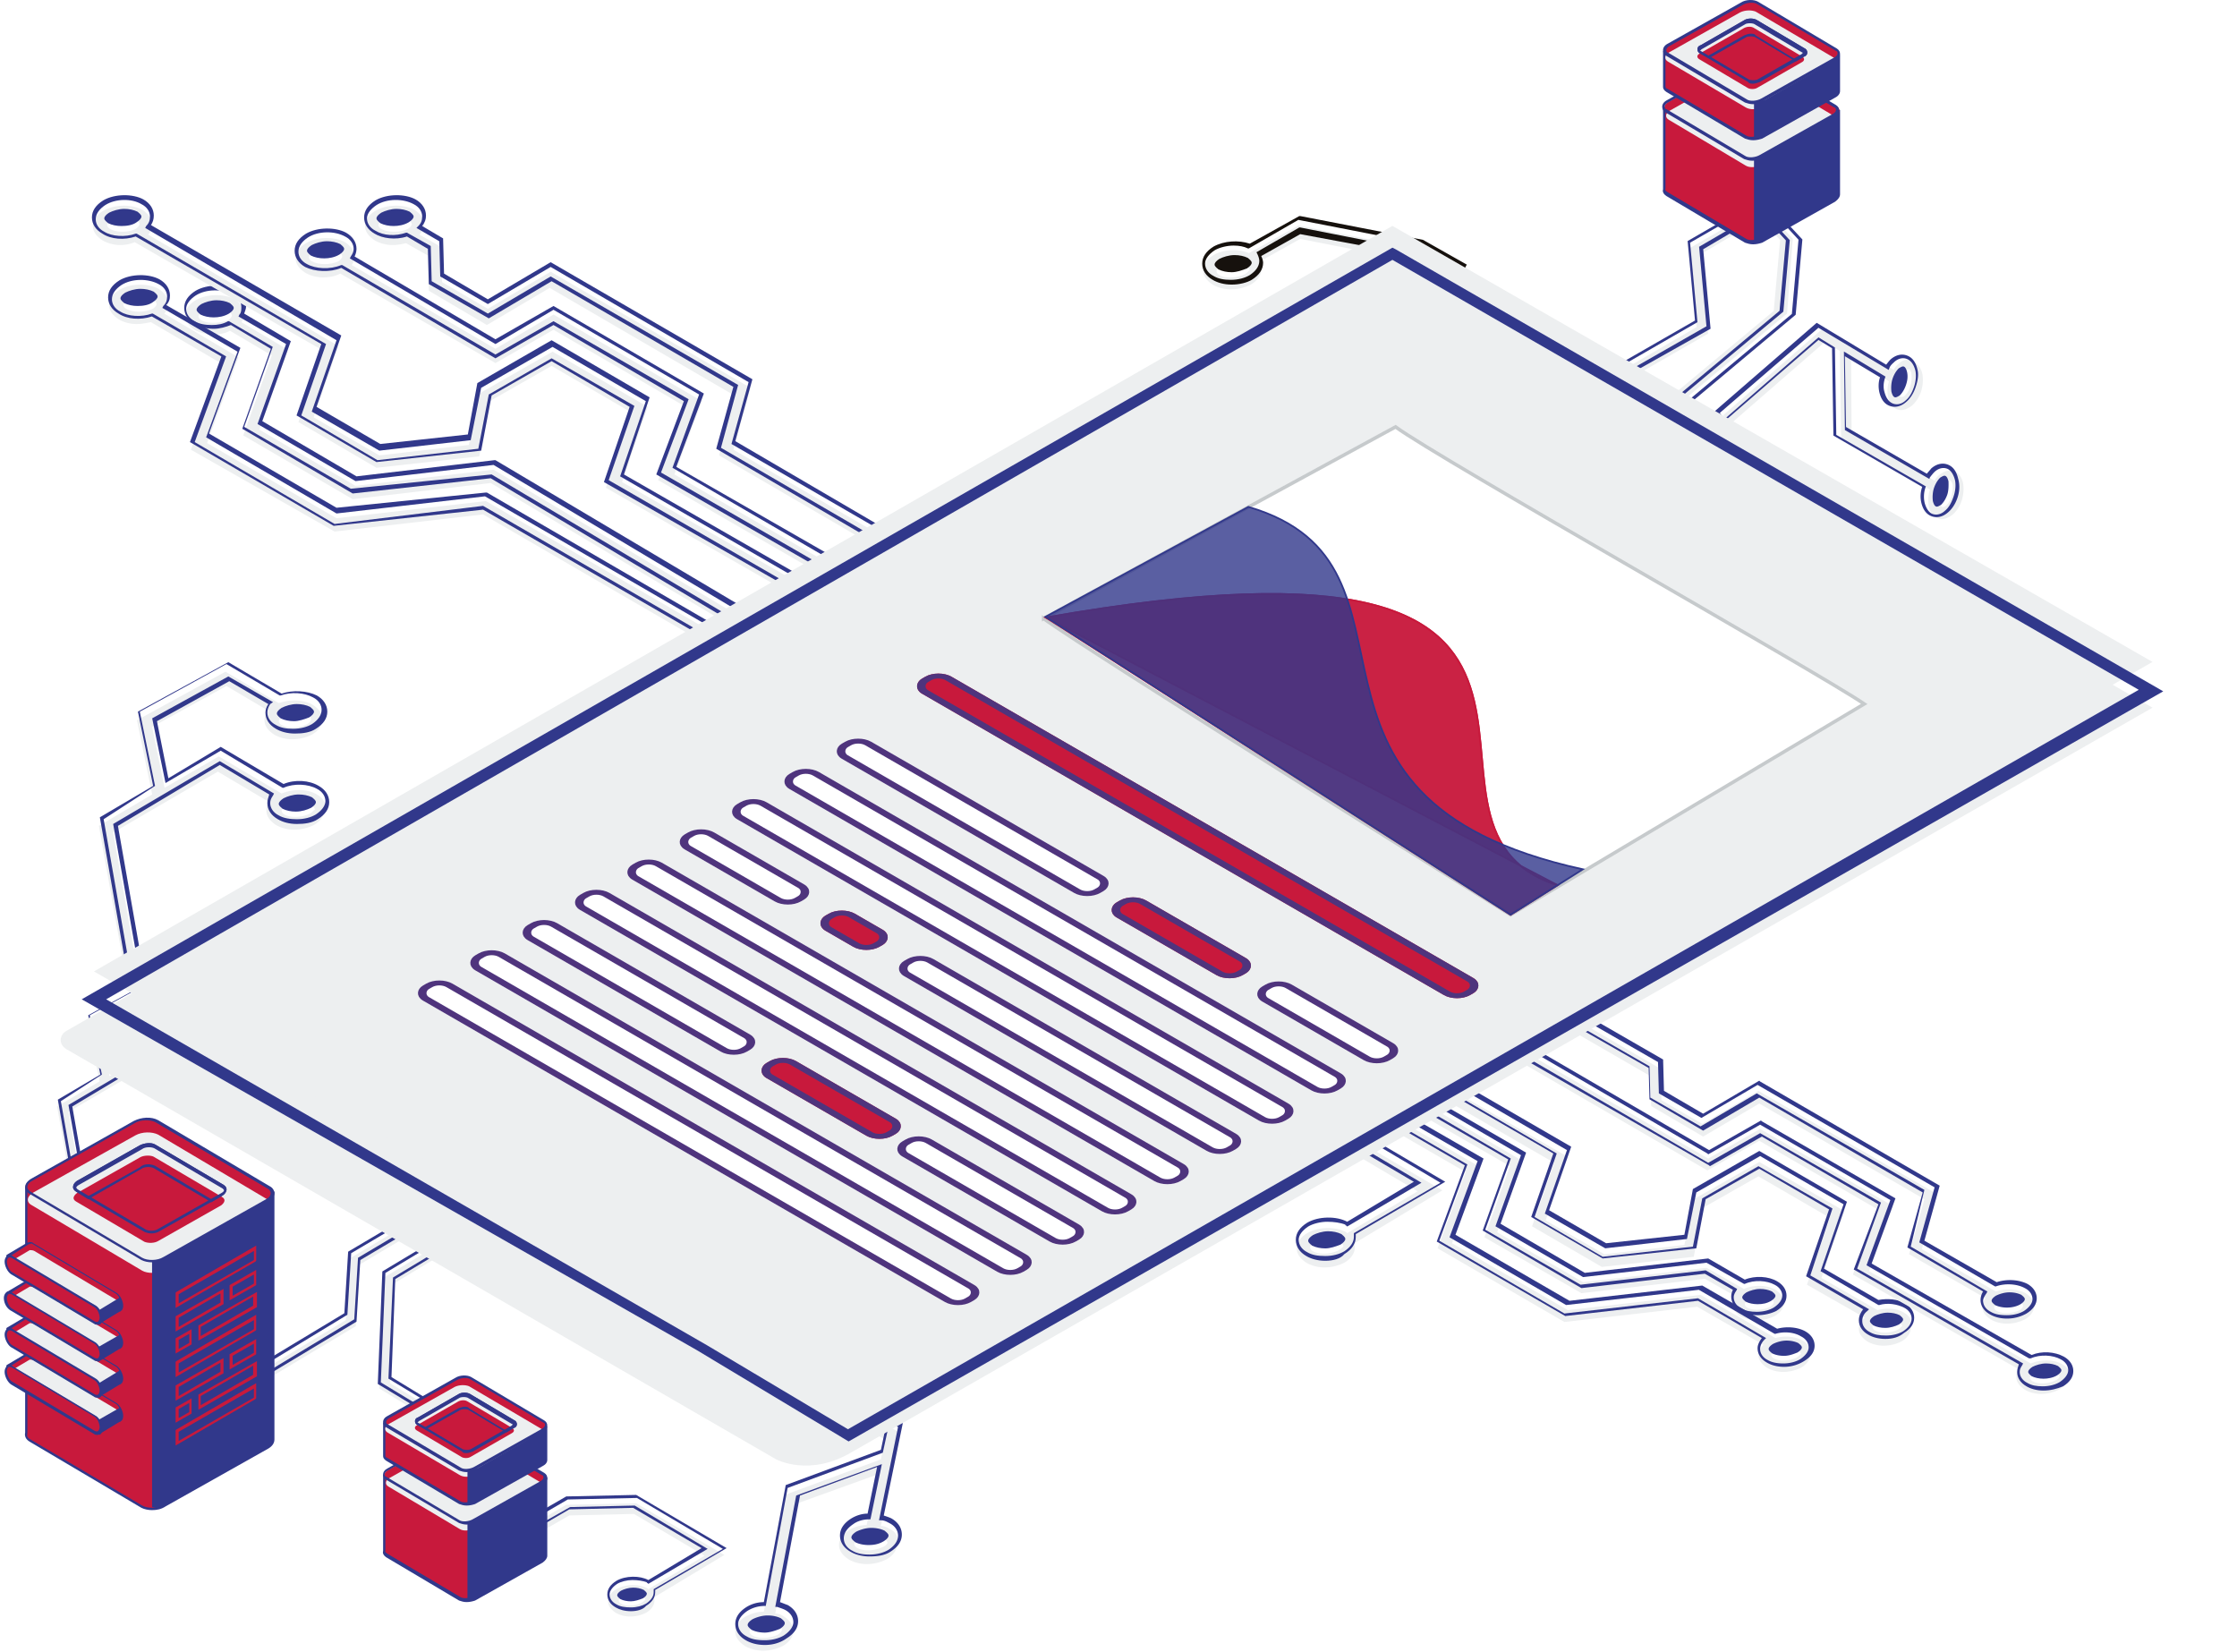 <svg width="321" height="237" fill="none" xmlns="http://www.w3.org/2000/svg">
  <path d="M34.472 200.201l-.764-1.2 15.923-9.597.545-8.834 16.25-9.706.763 1.308-15.595 9.27-.545 8.834-16.577 9.925z" fill="#EDEFF0"/>
  <path d="M34.472 199.655l-.982-1.636 15.923-9.597.545-8.834 16.577-9.815.982 1.636-15.814 9.379-.545 8.834-16.686 10.033zm-.437-1.418l.546.873 16.25-9.815.545-8.834 15.595-9.27-.545-.873-16.032 9.489-.545 8.833-15.813 9.597z" fill="#31388B"/>
  <path d="M66.535 206.635l-12.105-7.416.654-15.923 14.177-8.506.764 1.199-13.523 8.18-.546 14.287 11.343 6.87-.764 1.309z" fill="#EDEFF0"/>
  <path d="M66.644 206.09l-12.433-7.525.655-16.141 14.505-8.725.981 1.636-13.632 8.18-.545 14.068 11.45 6.98-.98 1.527zm-11.996-7.743l11.887 7.197.545-.872-11.342-6.871.655-14.505 13.414-8.07-.546-.981-13.959 8.397-.654 15.705z" fill="#31388B"/>
  <path d="M33.163 155.159c-1.09-.654-2.726-.654-4.035-.109l-7.198-4.253-6.216 3.599-1.418-6.98 8.507-4.69 4.798 2.836c-.218.327-.436.654-.436 1.091 0 .654.436 1.199 1.09 1.635.546.328 1.31.546 2.073.546a5.06 5.06 0 002.29-.546c.763-.436 1.2-1.09 1.2-1.744 0-.655-.437-1.2-1.091-1.636-1.09-.655-2.617-.655-3.926-.218l-6.107-3.599-10.143 5.562 1.745 8.506-6.107 3.599 3.271 18.322 1.418-.218-3.053-17.34 11.996-6.98 5.89 3.49c-.219.327-.328.654-.328.981 0 .655.436 1.2 1.09 1.636.546.327 1.31.545 2.073.545.872 0 1.636-.218 2.29-.545.763-.436 1.2-1.091 1.2-1.745.218-.763-.11-1.309-.873-1.745zm-2.4-9.379c.546 0 .982.109 1.419.327.218.109.327.327.327.437 0 .109-.11.327-.436.545-.873.436-2.182.545-2.945.109-.218-.109-.327-.327-.327-.436 0-.109.109-.328.436-.546.436-.327.982-.436 1.527-.436zm1.637 11.56c-.873.437-2.181.546-2.945.109-.218-.109-.327-.327-.327-.436 0-.109.11-.327.436-.545.436-.218.982-.327 1.636-.327.545 0 .982.109 1.418.327.218.109.327.327.327.436-.109 0-.218.218-.545.436z" fill="#EDEFF0"/>
  <path d="M11.57 176.426l-3.272-18.649 6.107-3.599-1.745-8.507L23.02 140l6.108 3.599c1.309-.436 2.945-.327 4.035.218.764.436 1.2 1.091 1.2 1.854 0 .763-.436 1.418-1.309 1.963-.654.436-1.527.545-2.4.545-.872 0-1.635-.218-2.18-.545-.764-.436-1.2-1.09-1.2-1.854 0-.327.109-.654.327-.981l-4.471-2.618-8.289 4.581 1.309 6.543 5.998-3.599 7.198 4.254c1.309-.546 2.945-.437 4.035.218.764.436 1.2 1.09 1.2 1.854 0 .763-.436 1.417-1.309 1.963-.654.436-1.527.545-2.4.545-.872 0-1.635-.218-2.18-.545-.764-.437-1.2-1.091-1.2-1.854 0-.327.11-.655.218-.982l-5.67-3.381-11.67 6.98 3.054 17.34-1.854.328zm-2.836-18.431l3.163 17.994.981-.218-3.053-17.231 12.214-7.198 6.216 3.708-.109.218c-.218.327-.327.546-.327.873 0 .545.327 1.09.982 1.417.545.328 1.309.437 2.072.437.872 0 1.636-.218 2.181-.546.654-.436 1.09-.981 1.09-1.526 0-.546-.326-1.091-.98-1.418-.982-.545-2.618-.655-3.818-.109h-.109l-7.089-4.254-6.325 3.708-1.527-7.416 8.725-4.798 5.125 2.944-.327.219c-.218.327-.327.654-.327.981 0 .545.327 1.091.982 1.418.545.327 1.2.436 1.963.436.872 0 1.636-.218 2.18-.545.655-.436 1.091-.982 1.091-1.636 0-.545-.327-1.091-.981-1.418-.982-.545-2.508-.654-3.708-.218h-.11l-6.106-3.599-9.925 5.453 1.745 8.507-5.889 3.817zm22.03-.873c-.545 0-1.09-.109-1.527-.327-.109-.109-.436-.327-.436-.545 0-.218.218-.436.545-.655.436-.218 1.09-.436 1.745-.436.545 0 1.09.109 1.527.327.109.109.436.328.436.546 0 .218-.218.436-.545.654-.436.218-1.09.436-1.745.436zm-.218-10.36c-.546 0-1.09-.109-1.527-.328-.11-.109-.436-.327-.436-.545 0-.218.218-.436.545-.654.436-.218 1.09-.436 1.745-.436.545 0 1.09.109 1.527.327.109.109.436.327.436.545 0 .218-.218.436-.545.654-.546.219-1.2.437-1.745.437z" fill="#31388B"/>
  <path d="M103.942 223.103l-12.65-7.416-10.034.218-6.216 3.599.763 1.309 5.89-3.381 9.27-.218 10.142 5.998-8.07 4.799-.11-.11c-1.2-.654-3.162-.654-4.471.11-.764.436-1.2 1.09-1.2 1.744 0 .655.436 1.2 1.09 1.636.546.328 1.31.546 2.073.546a5.06 5.06 0 002.29-.546c.764-.436 1.2-1.09 1.2-1.745 0-.109 0-.218-.11-.436l10.143-6.107zm-11.887 6.871c-.873.436-2.181.545-2.945.109-.218-.109-.327-.328-.327-.437 0-.109.11-.327.436-.545.437-.218.982-.327 1.636-.327.545 0 .982.109 1.418.327.218.109.327.327.327.436 0 0-.218.218-.545.437z" fill="#EDEFF0"/>
  <path d="M90.528 231.173c-.872 0-1.636-.218-2.181-.545-.763-.436-1.2-1.091-1.2-1.854 0-.763.436-1.418 1.309-1.963 1.309-.763 3.38-.763 4.58-.109l7.635-4.581-9.816-5.78-9.16.218-5.999 3.49-.872-1.636 6.434-3.708 10.034-.218 12.977 7.634-10.251 5.999v.327c0 .763-.436 1.418-1.309 1.963-.436.545-1.309.763-2.18.763zm.218-4.471c-.763 0-1.636.218-2.181.545-.654.436-1.09.982-1.09 1.527 0 .545.327 1.091.98 1.418.546.327 1.2.436 2.073.436.872 0 1.636-.218 2.181-.545.655-.437 1.09-.982 1.09-1.636v-.436l9.925-5.781-12.324-7.306-9.924.218-5.998 3.49.545.872 5.78-3.272 9.27-.218 10.47 6.216-8.507 5.017-.109-.109s-.109 0-.109-.109c-.545-.218-1.308-.327-2.072-.327zm-.218 3.054c-.545 0-1.09-.109-1.527-.328-.109-.109-.436-.327-.436-.545 0-.218.218-.436.545-.654.436-.218 1.09-.436 1.745-.436.545 0 1.09.109 1.527.327.11.109.436.327.436.545 0 .218-.218.436-.545.654-.545.218-1.2.437-1.745.437z" fill="#31388B"/>
  <path d="M78.314 223.103v-11.015l-23.23-.436v10.797c-.11.218 0 .545.327.654l10.47 6.216c.545.327 1.527.327 2.18-.109l9.707-5.453c.436-.109.654-.327.546-.654z" fill="#C8193C"/>
  <path d="M66.971 229.865c-.436 0-.763-.109-1.09-.218l-10.47-6.217c-.327-.218-.545-.545-.436-.872v-11.015l23.557.436v11.233c0 .327-.218.654-.655.982l-9.706 5.453c-.327.109-.763.218-1.2.218zM55.302 211.87v10.579c-.109.218.11.327.218.436l10.47 6.216c.436.327 1.418.218 1.963-.109l9.706-5.453c.327-.109.436-.327.436-.545v-10.797l-22.793-.327z" fill="#31388B"/>
  <path d="M65.99 218.304l-10.47-6.216c-.545-.327-.436-.872.218-1.2l9.707-5.453c.654-.327 1.636-.436 2.18-.109l10.47 6.217c.546.327.437.872-.218 1.199l-9.706 5.453c-.654.437-1.636.437-2.181.109z" fill="#C8193C"/>
  <path d="M65.99 219.395l-10.252-6.107c-.545-.328-.436-.873.11-1.2l9.487-5.344c.655-.327 1.527-.327 2.073-.109l10.251 6.107c.545.328.436.873-.109 1.2l-9.488 5.344c-.654.327-1.527.436-2.072.109z" fill="#EDEFF0"/>
  <path d="M66.97 218.741c-.436 0-.763-.109-1.09-.219l-10.47-6.216c-.327-.218-.436-.436-.436-.763s.218-.655.654-.873l9.707-5.453c.654-.436 1.745-.436 2.29-.109l10.47 6.217c.327.218.436.436.436.763s-.218.654-.655.872l-9.706 5.453c-.327.219-.763.328-1.2.328zm-.545-13.415c-.327 0-.763.109-1.09.218l-9.707 5.453c-.218.109-.436.328-.436.546 0 .218.11.327.218.327l10.47 6.216c.436.327 1.418.218 1.963-.109l9.706-5.453c.218-.109.436-.327.436-.545 0-.218-.109-.327-.218-.327l-10.47-6.217c-.218 0-.545-.109-.872-.109z" fill="#31388B"/>
  <path d="M78.314 209.361v-4.689l-7.744-.218-3.053-1.854c-.545-.327-1.527-.327-2.181.109l-2.836 1.527-7.416-.218v4.689a.6.6 0 00.327.545l10.47 6.217c.545.327 1.527.327 2.181-.109l9.706-5.453c.436-.109.546-.327.546-.546z" fill="#C8193C"/>
  <path d="M66.972 216.014c-.437 0-.764-.109-1.091-.218l-10.47-6.216c-.327-.219-.436-.437-.436-.655v-4.689c0-.109.11-.218.218-.218l7.307.218 2.727-1.527c.654-.436 1.745-.436 2.29-.109l3.053 1.745 7.744.218c.109 0 .218.109.218.218v4.69c0 .327-.218.654-.655.872l-9.706 5.453c-.327.109-.763.218-1.2.218zm-11.67-11.778v4.58c0 .218.11.327.218.327l10.47 6.217c.436.327 1.418.218 1.963-.109l9.706-5.453c.327-.109.436-.327.436-.546v-4.471l-7.634-.218-3.162-1.854c-.437-.327-1.418-.218-1.963.109l-2.836 1.636-7.198-.218z" fill="#31388B"/>
  <path d="M65.99 210.779l-10.47-6.216c-.545-.327-.436-.873.218-1.2l9.707-5.453c.654-.327 1.636-.436 2.18-.109l10.47 6.217c.546.327.437.872-.218 1.199l-9.706 5.453c-.654.436-1.636.436-2.181.109z" fill="#C8193C"/>
  <path d="M65.99 211.652l-10.36-6.108c-.546-.327-.437-.872.108-1.199l9.489-5.344c.654-.327 1.526-.327 2.072-.109l10.36 6.107c.545.327.436.873-.109 1.2l-9.488 5.344c-.545.436-1.527.436-2.072.109z" fill="#EDEFF0"/>
  <path d="M66.97 211.215c-.436 0-.763-.109-1.09-.218l-10.47-6.216c-.327-.218-.436-.436-.436-.763 0-.328.218-.655.654-.873l9.707-5.453c.654-.436 1.745-.436 2.29-.109l10.47 6.216c.327.219.436.437.436.764s-.218.654-.655.872l-9.706 5.453c-.327.218-.763.327-1.2.327zm-.872-.654c.436.327 1.418.218 1.963-.109l9.706-5.453c.219-.109.437-.327.437-.545 0-.218-.11-.327-.218-.327l-10.47-6.217c-.436-.327-1.418-.218-1.963.109l-9.706 5.453c-.219.109-.437.327-.437.546 0 .218.11.327.218.327l10.47 6.216z" fill="#31388B"/>
  <path d="M66.208 209.034l-6.434-3.817c-.328-.218-.328-.545.109-.763l5.889-3.381c.436-.218.981-.218 1.308 0l6.435 3.817c.327.218.327.545-.11.764l-5.888 3.38c-.328.219-.982.219-1.309 0z" fill="#C8193C"/>
  <path d="M66.971 208.489c-.218 0-.545 0-.654-.218l-6.434-3.817a.6.6 0 01-.328-.545c0-.219.11-.437.437-.546l5.889-3.381c.436-.218 1.09-.218 1.527 0l6.434 3.817c.218.11.327.328.327.546 0 .218-.109.436-.436.545l-5.89 3.381c-.326.109-.654.218-.872.218zm-.327-8.179c-.218 0-.436 0-.654.109l-5.89 3.38c-.108.11-.218.219-.218.219 0 .109.11.109.11.109l6.434 3.817a1.86 1.86 0 001.09 0l5.89-3.381.218-.218c0-.109-.11-.109-.11-.109l-6.434-3.817c-.109-.109-.218-.109-.436-.109z" fill="#31388B"/>
  <path d="M72.642 205.544l-5.453-3.271a1.86 1.86 0 00-1.09 0l-5.017 2.835-1.2-.654a.6.6 0 01-.327-.545c0-.219.11-.437.437-.546l5.889-3.381c.436-.218 1.09-.218 1.527 0l6.434 3.817c.218.11.327.328.327.546 0 .218-.109.436-.436.545l-1.09.654zm-5.998-3.708c.218 0 .545 0 .655.219l5.234 3.162.873-.545.218-.218c0-.109-.109-.109-.109-.109l-6.434-3.817a1.86 1.86 0 00-1.091 0l-5.89 3.381-.217.218c0 .109.109.109.109.109l.981.545 4.799-2.726c.327-.11.654-.219.872-.219zm.436 9.161v4.799l1.963-.873 9.27-5.234v-4.799l-2.726 1.745-7.089 4.035-1.418.327zm0 7.525v11.124l1.091-.327 10.142-5.671v-11.233l-1.526.982-8.398 4.689-1.309.436z" fill="#31388B"/>
  <path d="M39.161 206.635V171.3l-35.335-.764v35.008c-.109.437 0 .764.546 1.091l16.031 9.488c.873.545 2.29.436 3.272-.109l14.723-8.288c.545-.328.763-.764.763-1.091z" fill="#C8193C"/>
  <path d="M21.821 216.669c-.545 0-1.09-.11-1.527-.328l-16.031-9.488c-.546-.327-.764-.763-.655-1.308v-35.227l35.772.655v35.553c0 .545-.328.982-.873 1.309l-14.723 8.288c-.654.436-1.309.546-1.963.546zM3.935 170.755v34.899c-.109.327 0 .654.437.872l16.031 9.488c.764.436 2.181.436 3.054-.109l14.723-8.288c.436-.218.763-.655.654-.982v-35.117l-34.899-.763z" fill="#31388B"/>
  <path d="M20.294 180.57l-16.031-9.488c-.873-.546-.764-1.309.218-1.854l14.723-8.289c.981-.545 2.399-.545 3.271-.109l16.032 9.488c.873.546.764 1.309-.218 1.854l-14.723 8.289c-.982.545-2.4.654-3.272.109z" fill="#C8193C"/>
  <path d="M20.403 182.315L4.59 172.936c-.873-.436-.764-1.309.218-1.854l14.614-8.18c.981-.545 2.4-.545 3.272-.109l15.813 9.379c.873.437.764 1.309-.218 1.854l-14.614 8.18c-1.09.545-2.508.545-3.272.109z" fill="#EDEFF0"/>
  <path d="M21.82 181.115c-.545 0-1.09-.109-1.527-.327L4.262 171.3c-.437-.218-.655-.654-.655-.982 0-.436.328-.872.873-1.199l14.723-8.289c1.09-.545 2.508-.654 3.49-.109l16.031 9.488c.437.218.655.655.655.982 0 .436-.328.872-.873 1.199l-14.723 8.289c-.654.327-1.309.436-1.963.436zm-1.418-.654c.764.436 2.182.436 3.054-.109l14.723-8.289c.436-.218.654-.545.654-.872 0-.327-.218-.545-.436-.655l-16.031-9.488c-.764-.436-2.182-.436-3.054.109l-14.723 8.289c-.436.218-.654.545-.654.872 0 .218.109.437.436.655l16.031 9.488z" fill="#31388B"/>
  <path d="M20.73 178.171l-9.815-5.781c-.545-.327-.436-.763.11-1.199l9.051-5.126c.545-.327 1.527-.327 1.963-.109l9.815 5.78c.546.327.437.764-.109 1.2l-9.052 5.126c-.545.327-1.417.327-1.963.109z" fill="#C8193C"/>
  <path d="M21.712 176.971c-.327 0-.764-.109-.982-.218l-9.815-5.78c-.327-.218-.436-.437-.436-.655 0-.327.218-.654.545-.872l9.052-5.126c.654-.327 1.636-.436 2.181-.109l9.815 5.78c.328.218.437.436.437.654 0 .328-.218.655-.546.873l-9.051 5.126c-.328.218-.764.327-1.2.327zm-.764-.545c.437.218 1.31.218 1.745-.109l9.052-5.126c.218-.109.437-.327.437-.436 0-.11-.11-.219-.219-.328l-9.815-5.78c-.436-.218-1.309-.218-1.745.109l-9.052 5.126c-.218.109-.436.327-.436.436 0 .109.11.218.218.327l9.816 5.781z" fill="#31388B"/>
  <path d="M30.328 172.499l-8.289-4.907c-.436-.218-1.309-.218-1.745.109l-7.634 4.362-1.745-1.09c-.327-.218-.436-.437-.436-.655 0-.327.218-.654.545-.872l9.052-5.126c.654-.327 1.636-.436 2.181-.109l9.815 5.78c.328.218.437.436.437.654 0 .328-.218.655-.546.873l-1.635.981zm-9.052-5.452c.327 0 .763.109.981.218l8.07 4.798 1.418-.763c.218-.109.437-.327.437-.436 0-.109-.11-.219-.219-.328l-9.815-5.78c-.436-.218-1.309-.218-1.745.109l-9.052 5.126c-.218.109-.436.327-.436.436 0 .109.11.218.218.328l1.527.872 7.416-4.144c.327-.327.763-.436 1.2-.436z" fill="#31388B"/>
  <path d="M17.568 203.036c0-.654-.327-1.418-.873-1.745l-11.887-7.089c-.218-.109-.436-.109-.545-.109h-.11L1.1 196.056l12.978 9.597 3.053-1.745c.11 0 .11-.109.219-.109.109-.218.218-.436.218-.763z" fill="#C8193C"/>
  <path d="M17.35 203.69c0-.654-.11-1.199-.546-1.417l-11.887-7.089c-.218-.109-.436-.109-.545-.109h-.11l-2.944 1.745 12.324 8.179 3.053-.981c.11 0 .218-.11.436-.328.11 0 .11.328.219 0z" fill="#EDEFF0"/>
  <path d="M14.078 205.872L.99 196.165c-.11-.109-.11-.218 0-.327l2.944-1.745h.11c.218-.109.545-.109.763.109l11.887 7.089c.546.327.982 1.2.982 1.854 0 .327-.11.654-.327.764-.11.109-.11.109-.219.109l-3.053 1.854zm-12.651-9.816l12.65 9.27 2.945-1.745s.11 0 .11-.109a.832.832 0 00.218-.545c0-.545-.328-1.309-.764-1.527L4.7 194.311c-.11-.109-.218-.109-.436 0h-.11l-2.726 1.745z" fill="#31388B"/>
  <path d="M13.533 205.544l-11.888-7.088c-.545-.328-.872-1.091-.872-1.745 0-.655.436-.982.981-.655l11.888 7.089c.545.327.872 1.091.872 1.745 0 .654-.436.872-.981.654z" fill="#C8193C"/>
  <path d="M13.969 205.871c-.11 0-.327 0-.436-.109l-11.888-7.088c-.545-.328-.981-1.2-.981-1.854 0-.437.218-.764.436-.873.218-.109.545-.109.763.109l11.888 7.089c.545.327.981 1.2.981 1.854 0 .436-.218.763-.436.872-.11-.109-.218 0-.327 0zm-.327-.545c.109 0 .218.109.436 0a.832.832 0 00.218-.545c0-.545-.327-1.309-.763-1.527l-11.888-7.089c-.109 0-.218-.109-.436 0a.833.833 0 00-.218.546c0 .545.327 1.308.763 1.526l11.888 7.089z" fill="#31388B"/>
  <path d="M14.187 203.691l3.054-1.745.327 1.09-.218.655-3.054 1.854.218-.982-.327-.872z" fill="#31388B"/>
  <path d="M17.568 197.801c0-.654-.328-1.418-.873-1.745l-11.887-7.089c-.218-.109-.436-.109-.545-.109h-.11l-2.944 1.745 12.978 9.597 3.054-1.745c.109 0 .109-.109.218-.109 0-.109.109-.327.109-.545z" fill="#C8193C"/>
  <path d="M17.35 198.455c0-.654-.11-1.199-.546-1.417l-11.887-7.089c-.218-.109-.436-.109-.545-.109h-.11l-3.053 1.854 12.324 8.179 3.053-.981c.11 0 .218-.109.436-.327.219-.219.219.109.328-.11z" fill="#EDEFF0"/>
  <path d="M14.078 200.528L.99 190.821c-.11-.109-.11-.218 0-.327l2.944-1.745h.11c.218-.109.545-.109.763.109l11.887 7.089c.546.327.982 1.2.982 1.854 0 .327-.11.654-.327.764-.11.109-.11.109-.219.109l-3.053 1.854zm-12.651-9.816l12.65 9.27 2.945-1.745s.11 0 .11-.109a.832.832 0 00.218-.545c0-.545-.328-1.309-.764-1.527L4.7 188.967c-.11-.109-.218-.109-.436 0h-.11l-2.726 1.745z" fill="#31388B"/>
  <path d="M13.533 200.2l-11.888-6.979c-.545-.328-.872-1.091-.872-1.745 0-.655.436-.982.981-.655l11.888 7.089c.545.327.872 1.091.872 1.745 0 .545-.436.873-.981.545z" fill="#C8193C"/>
  <path d="M13.969 200.528c-.11 0-.327 0-.436-.109L1.645 193.33c-.545-.327-.981-1.2-.981-1.854 0-.437.218-.764.436-.873.218-.109.545-.109.763.109l11.888 7.089c.545.327.981 1.2.981 1.854 0 .436-.218.764-.436.873h-.327zm-.327-.437c.109 0 .218.109.436 0a.832.832 0 00.218-.545c0-.545-.327-1.309-.763-1.527L1.645 190.93c-.109 0-.218-.109-.436 0a.835.835 0 00-.218.546c0 .545.327 1.308.763 1.527l11.888 7.088z" fill="#31388B"/>
  <path d="M14.187 198.455l3.054-1.854.327 1.2-.218.654-3.054 1.854.218-.981-.327-.873z" fill="#31388B"/>
  <path d="M17.568 192.566c0-.654-.328-1.417-.873-1.745l-11.887-7.088c-.218-.109-.436-.109-.545-.109h-.11l-2.944 1.744 12.978 9.598 3.054-1.745c.109 0 .109-.109.218-.109 0 0 .109-.218.109-.546z" fill="#C8193C"/>
  <path d="M17.35 193.221c0-.655-.11-1.2-.546-1.418l-11.887-7.089c-.218-.109-.436-.109-.545-.109h-.11l-2.944 1.745 12.324 8.179 3.053-.981c.11 0 .218-.109.436-.327.11 0 .11.327.218 0z" fill="#EDEFF0"/>
  <path d="M14.078 195.402L.99 185.696c-.11-.109-.11-.218 0-.328l2.944-1.744h.11c.217-.11.545-.11.763.109l11.887 7.088c.546.328.982 1.2.982 1.854 0 .328-.11.655-.328.764-.108.109-.108.109-.218.109l-3.053 1.854zm-12.651-9.815l12.65 9.27 2.945-1.745s.11 0 .11-.109a.835.835 0 00.217-.546c0-.545-.327-1.308-.763-1.527L4.7 183.842c-.11-.109-.218-.109-.437 0h-.109l-2.726 1.745z" fill="#31388B"/>
  <path d="M13.533 195.075l-11.888-7.089c-.545-.327-.872-1.091-.872-1.745 0-.654.436-.982.981-.654l11.887 7.088c.546.328.873 1.091.873 1.745 0 .655-.436.873-.981.655z" fill="#C8193C"/>
  <path d="M13.969 195.293c-.11 0-.327 0-.436-.109l-11.888-7.089c-.654-.327-1.09-1.091-1.09-1.854 0-.436.218-.763.436-.872.218-.11.545-.11.763.109l11.888 7.088c.545.328.981 1.2.981 1.854 0 .437-.218.764-.436.873h-.218zm-.327-.436c.109 0 .218.109.436 0a.835.835 0 00.218-.546c0-.545-.327-1.308-.763-1.526l-11.888-7.089c-.109 0-.218-.109-.436 0a.832.832 0 00-.218.545c0 .545.327 1.309.763 1.527l11.888 7.089z" fill="#31388B"/>
  <path d="M14.187 193.221l3.054-1.745.327 1.09-.218.655-3.054 1.854.218-.982-.327-.872z" fill="#31388B"/>
  <path d="M17.568 187.331c0-.654-.328-1.417-.873-1.744l-11.887-7.089c-.218-.109-.436-.109-.545-.109h-.11l-2.944 1.745 12.978 9.597 3.054-1.745c.109 0 .109-.109.218-.109 0-.109.109-.327.109-.546z" fill="#C8193C"/>
  <path d="M17.35 187.986c0-.654-.11-1.2-.546-1.418l-11.887-7.089c-.218-.109-.436-.109-.545-.109h-.11l-2.944 1.745 12.324 8.18 3.053-.982c.11 0 .218-.109.436-.327.11-.109.11.218.219 0z" fill="#EDEFF0"/>
  <path d="M14.078 190.058L.99 180.352c-.11-.109-.11-.218 0-.327l2.944-1.745h.11c.218-.109.545-.109.763.109l11.887 7.089c.546.327.982 1.199.982 1.854 0 .327-.11.654-.327.763-.11.109-.11.109-.219.109l-3.053 1.854zm-12.651-9.815l12.65 9.27 2.945-1.745s.11 0 .11-.109a.833.833 0 00.218-.546c0-.545-.328-1.308-.764-1.526L4.7 178.498c-.11-.109-.218-.109-.436 0h-.11l-2.726 1.745z" fill="#31388B"/>
  <path d="M13.533 189.731l-11.888-6.98c-.545-.327-.872-1.09-.872-1.745 0-.654.436-.981.981-.654l11.888 6.98c.545.327.872 1.09.872 1.745 0 .654-.436.981-.981.654z" fill="#C8193C"/>
  <path d="M13.969 190.058c-.11 0-.327 0-.436-.109L1.645 182.86c-.545-.327-.981-1.2-.981-1.854 0-.436.218-.763.436-.872.218-.109.545-.109.763.109l11.888 7.089c.545.327.981 1.199.981 1.854 0 .436-.218.763-.436.872h-.327zm-.327-.436c.109 0 .218.109.436 0a.833.833 0 00.218-.546c0-.545-.327-1.308-.763-1.526l-11.888-7.089c-.109 0-.218-.109-.436 0a.832.832 0 00-.218.545c0 .545.327 1.309.763 1.527l11.888 7.089z" fill="#31388B"/>
  <path d="M14.187 187.986l3.054-1.854.327 1.2-.218.654-3.054 1.854.218-.982-.327-.872zm7.634-7.198v35.444l.981.218 15.487-8.724.872-.764v-35.226l-.763.436-15.377 8.616h-1.2z" fill="#31388B"/>
  <path d="M25.202 187.659v-2.181l.109-.109 11.451-6.653v2.181l-.109.109-11.451 6.653zm.436-1.963v1.308l10.797-6.216v-1.309l-10.797 6.217zm7.307.872v-2.181l3.817-2.181v2.181l-3.817 2.181zm.436-1.963v1.309l3.054-1.745v-1.309l-3.054 1.745zm-8.179 6.435v-2.182l6.87-3.926v2.181l-6.87 3.927zm.436-1.964v1.309l5.998-3.49v-1.308l-5.998 3.489zm2.836 3.272v-2.181l8.397-4.798v2.181l-8.397 4.798zm.327-1.963v1.309l7.525-4.362v-1.309l-7.525 4.362zm-3.599 3.817v-2.181l2.29-1.309v2.182l-2.29 1.308zm.436-1.963v1.309l1.527-.873v-1.308l-1.527.872zm-.436 5.344v-2.181l.109-.109 11.451-6.653v2.181l-.109.11-11.451 6.652zm.436-1.963v1.309l10.797-6.217v-1.308l-10.797 6.216zm7.307.873v-2.182l3.817-2.181v2.181l-3.817 2.182zm.436-1.963v1.308l3.054-1.745v-1.308l-3.054 1.745zm-8.179 6.434v-2.181l6.87-3.926v2.181l-6.87 3.926zm.436-1.963v1.309l5.998-3.49v-1.309l-5.998 3.49zm2.836 3.272v-2.182l8.397-4.798v2.181l-8.397 4.799zm.327-1.963v1.308l7.525-4.362v-1.309L28.8 200.31zm-3.599 3.817v-2.182l2.29-1.308v2.181l-2.29 1.309zm.436-1.963v1.308l1.527-.872v-1.309l-1.527.873zm-.436 5.234v-2.181l.109-.109 11.451-6.652v2.181l-.109.109-11.451 6.652zm.436-1.963v1.309l10.797-6.216v-1.309l-10.797 6.216z" fill="#C8193C"/>
  <path d="M233.231 54.69l-.705-1.41 10.935-6.35-1.059-11.287 8.113-4.703.706 1.293-7.173 4.233 1.059 11.405-11.876 6.82z" fill="#EDEFF0"/>
  <path d="M233.113 54.102l-.94-1.763 11.052-6.35-1.058-11.405 8.348-4.82 1.058 1.763-7.172 4.233 1.058 11.405-12.346 6.938zm-.352-1.646l.588.941 11.522-6.584-1.058-11.406 7.055-4.115-.588-.94-7.76 4.468 1.058 11.405-10.817 6.231z" fill="#31388B"/>
  <path d="M239.563 57.08l1.613.67 15.26-12.762.821-10.735-11.141-12.12-1.696.419 11.02 11.875-.916 10.18-14.961 12.473z" fill="#EDEFF0"/>
  <path d="M240.246 57.21l2.015.859 15.41-12.908.964-10.803-11.404-12.295-1.984.552 11.02 11.875-.91 10.103-15.111 12.617zm1.769.449l-1.074-.474 14.961-12.472.923-10.258-10.895-11.71 1.133-.304 11.015 11.953-.952 10.647-15.111 12.618z" fill="#31388B"/>
  <path d="M272.449 52.206c-.339.255-.567.548-.684.881l-10.087-6.047-14.381 12.511 1.058 1.245 13.474-11.708 2.173 1.264.196 12.536 12.742 7.356c-.274.776-.286 1.52-.188 2.302.17.933.679 1.61 1.345 1.845.665.235 1.376-.014 2.054-.523.528-.437 1.023-1.135 1.297-1.911a5.477 5.477 0 00.266-2.525c-.171-.932-.68-1.61-1.345-1.845-.665-.234-1.376.014-2.054.523-.339.255-.567.549-.685.881l-11.932-6.822-.078-10.748 5.448 3.29a4.386 4.386 0 00-.149 2.192c.17.933.679 1.61 1.344 1.845.666.234 1.377-.014 2.055-.523.528-.437 1.023-1.135 1.296-1.912a5.45 5.45 0 00.266-2.524c-.17-.932-.679-1.61-1.344-1.845-.698-.495-1.481-.397-2.087.262zm7.34 16.673c.111.04.294.228.398.64.131 1.042-.227 2.412-.944 3.032-.189.183-.45.216-.56.177-.111-.04-.294-.228-.399-.64-.065-.52.019-1.114.254-1.78a3.25 3.25 0 01.84-1.324c.15-.072.3-.144.411-.105zm-5.507-15.154c.131 1.043-.226 2.413-.944 3.033-.189.183-.449.216-.56.177-.111-.04-.294-.229-.399-.64-.065-.521.019-1.115.254-1.78a3.26 3.26 0 01.84-1.325c.189-.182.45-.215.561-.176.072.15.255.34.248.71z" fill="#EDEFF0"/>
  <path d="M280.86 71.5c-.312.888-.807 1.586-1.336 2.023-.717.62-1.538.83-2.315.556-.776-.274-1.285-.952-1.527-2.034a4.06 4.06 0 01.149-2.192l-12.742-7.356-.196-12.535-1.951-1.186-13.625 11.78-1.35-1.473 14.719-12.766 9.976 6.008c.228-.294.456-.588.645-.77.717-.62 1.539-.83 2.315-.556.777.274 1.286.952 1.528 2.034.209.822.007 1.748-.305 2.635-.313.887-.808 1.586-1.336 2.023-.717.62-1.539.829-2.315.555-.777-.273-1.286-.951-1.528-2.034-.137-.671-.124-1.415.11-2.08l-5.043-3.023.162 10.154 11.6 6.705c.228-.294.417-.476.645-.77.717-.62 1.539-.83 2.315-.556.777.274 1.286.952 1.528 2.034.281.972.19 1.937-.123 2.825zm-17.36-9.108l12.853 7.396-.039.11a4.05 4.05 0 00-.149 2.192c.209.822.607 1.46 1.162 1.656.554.195 1.226.058 1.793-.49.528-.437.873-1.064 1.186-1.95.312-.888.364-1.742.227-2.414-.209-.822-.608-1.46-1.162-1.656-.555-.196-1.226-.058-1.793.49-.189.183-.418.476-.646.77l-.078.222-12.115-7.011-.144-11.27 5.964 3.597-.04.11c-.273.777-.286 1.52-.109 2.081.209.822.607 1.46 1.273 1.695.554.195 1.226.058 1.793-.49.528-.437.873-1.064 1.147-1.84.312-.887.364-1.742.227-2.413-.21-.822-.608-1.46-1.273-1.695-.555-.196-1.226-.058-1.793.49-.189.183-.528.437-.685.88l-.078.223-10.087-6.047-14.152 12.217.692.867 13.474-11.708 2.356 1.453.196 12.535zm15.919 8.6c-.196.555-.502 1.07-.88 1.436-.15.072-.489.326-.711.248-.222-.078-.365-.378-.47-.789-.065-.522-.053-1.265.182-1.93.195-.555.501-1.07.879-1.436.15-.072.489-.326.711-.248.222.078.366.378.47.789.027.633.014 1.376-.181 1.93zm-5.944-15.682c-.196.555-.502 1.07-.88 1.436-.15.072-.489.326-.711.248-.222-.078-.365-.378-.47-.789-.065-.522-.053-1.265.182-1.93.195-.555.501-1.07.879-1.436.15-.072.489-.326.711-.248.222.078.366.378.47.789.138.671.053 1.265-.181 1.93z" fill="#31388B"/>
  <path d="M263.802 27.765V15.889l-24.927-.47v11.64c-.118.236 0 .588.353.706l11.287 6.702c.588.353 1.646.353 2.352-.118l10.464-5.878c.353-.118.471-.353.471-.706z" fill="#C8193C"/>
  <path d="M251.573 35.055c-.47 0-.823-.118-1.175-.235l-11.288-6.702c-.353-.235-.588-.588-.47-.94V15.301l25.397.47v12.11c0 .353-.235.706-.706 1.059l-10.464 5.879c-.353.117-.823.235-1.294.235zm-12.58-19.4V27.06c-.118.235.117.352.235.47l11.287 6.702c.471.353 1.529.235 2.117-.118l10.464-5.879c.353-.117.471-.352.471-.588v-11.64l-24.574-.353z" fill="#31388B"/>
  <path d="M250.515 22.591l-11.287-6.702c-.588-.352-.471-.94.235-1.293l10.464-5.879c.706-.353 1.764-.47 2.352-.117l11.288 6.702c.588.352.47.94-.235 1.293l-10.465 5.879c-.823.47-1.764.47-2.352.117z" fill="#C8193C"/>
  <path d="M250.515 23.767l-11.052-6.584c-.588-.353-.47-.94.118-1.293l10.229-5.762c.705-.353 1.646-.353 2.234-.117l11.052 6.584c.588.353.471.94-.117 1.293l-10.23 5.762c-.705.353-1.646.47-2.234.117z" fill="#EDEFF0"/>
  <path d="M251.456 23.062c-.47 0-.823-.118-1.176-.235l-11.288-6.702c-.352-.236-.47-.47-.47-.823s.235-.706.706-.941l10.464-5.88c.706-.47 1.881-.47 2.469-.117l11.288 6.702c.353.236.47.47.47.823s-.235.706-.705.941l-10.465 5.879c-.235.235-.705.353-1.293.353zm-.47-14.462c-.353 0-.824.117-1.176.235l-10.465 5.879c-.235.117-.47.352-.47.588 0 .235.117.352.235.352l11.288 6.702c.47.353 1.528.235 2.116-.117l10.465-5.88c.235-.117.47-.352.47-.587s-.118-.353-.235-.353l-11.288-6.702c-.235-.117-.588-.117-.94-.117z" fill="#31388B"/>
  <path d="M263.802 12.95V7.894l-8.348-.235-3.293-1.999c-.588-.353-1.646-.353-2.351.118l-3.057 1.646-7.996-.235v5.055c0 .236.118.47.353.588l11.288 6.702c.588.353 1.646.353 2.351-.117l10.465-5.88c.47-.117.588-.352.588-.587z" fill="#C8193C"/>
  <path d="M251.573 20.122c-.47 0-.823-.117-1.175-.235l-11.288-6.702c-.353-.235-.47-.47-.47-.705V7.424c0-.118.117-.235.235-.235l7.878.235 2.939-1.646c.706-.47 1.881-.47 2.469-.118l3.292 1.881 8.349.235c.117 0 .235.118.235.236v5.056c0 .352-.235.705-.706.94l-10.464 5.88c-.353.117-.823.234-1.294.234zM238.992 7.424v4.938c0 .235.118.353.236.353l11.287 6.702c.47.352 1.529.235 2.117-.118l10.464-5.879c.353-.117.47-.352.47-.588V7.894l-8.23-.235-3.41-1.999c-.47-.353-1.528-.235-2.116.118l-3.057 1.763-7.761-.117z" fill="#31388B"/>
  <path d="M250.515 14.478l-11.287-6.702c-.588-.352-.471-.94.235-1.293L249.927.604c.706-.353 1.764-.47 2.352-.118l11.287 6.702c.588.353.471.941-.235 1.294l-10.464 5.879c-.706.47-1.764.47-2.352.117z" fill="#C8193C"/>
  <path d="M250.515 15.419l-11.17-6.584c-.588-.353-.47-.941.118-1.294l10.229-5.761c.706-.353 1.646-.353 2.234-.118l11.17 6.585c.588.352.47.94-.117 1.293l-10.23 5.762c-.588.47-1.646.47-2.234.117z" fill="#EDEFF0"/>
  <path d="M251.573 14.949c-.47 0-.823-.118-1.175-.235L239.11 8.012c-.353-.236-.47-.47-.47-.823s.235-.706.705-.941L249.81.369c.705-.47 1.881-.47 2.469-.118l11.287 6.702c.353.236.471.47.471.823s-.235.706-.706.941l-10.464 5.88c-.353.234-.823.352-1.294.352zm-.94-.706c.47.353 1.528.236 2.116-.117l10.465-5.88c.235-.117.47-.352.47-.587s-.118-.353-.235-.353L252.161.604c-.47-.353-1.528-.235-2.116.118L239.58 6.6c-.235.117-.47.352-.47.588 0 .235.118.352.235.352l11.288 6.702z" fill="#31388B"/>
  <path d="M250.75 12.597l-6.937-4.115c-.353-.235-.353-.588.118-.823l6.349-3.645c.47-.235 1.058-.235 1.411 0l6.937 4.115c.353.235.353.588-.117.823l-6.35 3.645c-.352.235-1.058.235-1.411 0z" fill="#C8193C"/>
  <path d="M251.573 12.01c-.235 0-.588 0-.706-.236L243.93 7.66a.647.647 0 01-.353-.588c0-.235.118-.47.471-.588l6.349-3.645c.47-.235 1.176-.235 1.646 0l6.937 4.115a.647.647 0 01.353.588c0 .235-.118.47-.47.588l-6.35 3.645c-.352.118-.705.235-.94.235zm-.353-8.82c-.235 0-.47 0-.706.118l-6.349 3.645-.235.236c0 .117.118.117.118.117l6.937 4.115c.353.118.823.118 1.176 0l6.349-3.645.235-.235c0-.117-.118-.117-.118-.117l-6.937-4.116c-.117-.117-.235-.117-.47-.117z" fill="#31388B"/>
  <path d="M257.687 8.835l-5.879-3.528a2.001 2.001 0 00-1.175 0l-5.409 3.057-1.293-.705a.647.647 0 01-.353-.588c0-.235.118-.47.47-.588l6.35-3.645c.47-.235 1.175-.235 1.646 0l6.937 4.115a.647.647 0 01.353.588c0 .235-.118.47-.471.588l-1.176.706zm-6.466-3.998c.235 0 .587 0 .705.235l5.644 3.41.94-.588.236-.235c0-.118-.118-.118-.118-.118l-6.937-4.115a2.004 2.004 0 00-1.176 0l-6.349 3.645-.235.235c0 .118.117.118.117.118l1.058.588 5.174-2.94c.353-.117.588-.235.941-.235zm.47 9.877v5.173l2.116-.94 9.995-5.644V8.129l-2.94 1.881-7.643 4.35-1.528.354zm0 8.112V34.82l1.176-.352 10.935-6.114V16.242l-1.647 1.058-9.053 5.056-1.411.47z" fill="#31388B"/>
  <path d="M203.235 157.604l-.854 1.458 14.288 8.26-3.664 10.204 13.922 8.018 17.707-2.065 4.274 2.429c-.244.365-.366.729-.366 1.093 0 .729.488 1.337 1.221 1.823.611.364 1.466.607 2.32.607a5.71 5.71 0 002.565-.607c.855-.486 1.343-1.215 1.343-1.944 0-.729-.488-1.336-1.221-1.822-1.221-.729-3.175-.729-4.518-.122l-5.374-3.037-17.707 2.066-12.334-7.167 3.663-10.204-15.265-8.99zm49.337 28.426c.61 0 1.099.121 1.587.364.245.122.367.365.367.486s-.122.364-.489.607c-.977.486-2.442.608-3.297.122-.244-.122-.366-.365-.366-.486 0-.122.122-.364.488-.607.367-.365 1.099-.486 1.71-.486z" fill="#EDEFF0"/>
  <path d="M252.206 188.702c-.977 0-1.832-.243-2.443-.607-.855-.486-1.343-1.215-1.343-2.065 0-.365.122-.729.244-.972l-4.03-2.308-17.707 2.065-14.166-8.26 3.663-10.204-14.288-8.26 1.1-1.823 15.753 9.111-3.664 10.204 12.09 7.046 17.708-2.066 5.251 3.037c1.465-.607 3.419-.486 4.64.243.855.486 1.344 1.215 1.344 2.065 0 .851-.489 1.58-1.466 2.187-.733.364-1.709.607-2.686.607zm-7.45-6.438l4.519 2.673-.122.242c-.245.365-.367.608-.367.972 0 .608.367 1.215 1.099 1.579.611.365 1.344.486 2.198.486.977 0 1.832-.243 2.443-.607.733-.486 1.221-1.093 1.221-1.701 0-.607-.366-1.214-1.099-1.579-1.099-.607-2.931-.729-4.274-.121h-.122l-5.374-3.037-17.707 2.065-12.578-7.289 3.663-10.204-15.02-8.746-.611.972 14.166 8.26-3.664 10.204 13.678 7.896 17.951-2.065zm7.45 4.859c-.611 0-1.222-.121-1.71-.364-.122-.122-.489-.365-.489-.608s.245-.486.611-.729c.488-.243 1.221-.485 1.954-.485.611 0 1.221.121 1.71.364.122.121.488.364.488.607s-.244.486-.611.729c-.61.365-1.221.486-1.953.486z" fill="#31388B"/>
  <path d="M236.941 158.698l7.449 4.373 8.06-4.738 23.691 13.727-2.198 7.896 10.991 6.317c-.367.364-.489.85-.489 1.214 0 .729.489 1.337 1.222 1.823.61.364 1.465.607 2.32.607.977 0 1.832-.243 2.564-.607.855-.486 1.344-1.215 1.344-1.944 0-.729-.489-1.336-1.222-1.822-1.099-.608-2.93-.729-4.274-.243l-10.624-6.074 2.198-7.896-25.645-14.82-8.06 4.738-5.862-3.402-.122-4.494-13.555-7.896-.855 1.458 12.822 7.41.245 4.373zm51.412 27.818c.611 0 1.099.121 1.588.364.244.121.366.364.366.486 0 .121-.122.364-.488.607-.977.486-2.443.608-3.298.122-.244-.122-.366-.365-.366-.486 0-.122.122-.365.488-.608.367-.364.977-.485 1.71-.485z" fill="#EDEFF0"/>
  <path d="M287.987 189.188c-.977 0-1.832-.243-2.443-.607-.854-.486-1.343-1.215-1.343-2.065 0-.365.122-.851.366-1.215l-10.868-6.317 2.198-7.896-23.447-13.605-8.06 4.738-7.693-4.495-.123-4.495-12.944-7.409 1.099-1.823 13.921 8.018.123 4.494 5.617 3.28 8.06-4.737.122.121 25.767 14.942-2.198 7.895 10.38 5.953c1.466-.486 3.175-.365 4.397.243.855.486 1.343 1.214 1.343 2.065 0 .85-.488 1.579-1.465 2.186a5.697 5.697 0 01-2.809.729zm-13.8-10.325l10.991 6.438-.122.243c-.244.364-.489.729-.489 1.093 0 .608.367 1.215 1.1 1.579.61.365 1.343.486 2.32.486.977 0 1.832-.243 2.442-.607.733-.486 1.221-1.093 1.221-1.701 0-.607-.366-1.215-1.099-1.579-1.099-.607-2.808-.729-4.152-.243h-.122l-10.869-6.317 2.199-7.896-25.401-14.698-8.06 4.738-6.106-3.523-.122-4.495-13.311-7.653-.611.972 12.701 7.289.122 4.494 7.205 4.13 8.06-4.737 24.057 13.848-1.954 8.139zm13.8 8.746c-.611 0-1.221-.122-1.71-.364-.122-.122-.488-.365-.488-.608s.244-.486.61-.729c.489-.243 1.221-.486 1.954-.486.611 0 1.221.122 1.71.365.122.121.488.364.488.607s-.244.486-.61.729c-.611.364-1.344.486-1.954.486z" fill="#31388B"/>
  <path d="M258.678 192.346c-1.099-.607-2.565-.728-3.908-.364l-10.747-6.195-19.05 2.186-16.608-9.596 4.029-10.933-19.905-11.54-.855 1.458 18.684 10.811-4.03 10.933 18.196 10.568 19.051-2.187 9.525 5.467c-.488.486-.732.972-.732 1.458 0 .728.488 1.336 1.221 1.822.61.364 1.465.607 2.32.607a5.71 5.71 0 002.565-.607c.854-.486 1.343-1.215 1.343-1.944.122-.85-.244-1.458-1.099-1.944zm-.855 2.43c-.977.486-2.442.607-3.297.121-.244-.121-.367-.364-.367-.485 0-.122.123-.365.489-.608.488-.243 1.099-.364 1.832-.364.61 0 1.099.121 1.587.364.245.122.367.365.367.486-.122 0-.245.243-.611.486z" fill="#EDEFF0"/>
  <path d="M255.991 196.112c-.977 0-1.831-.243-2.442-.607-.855-.486-1.343-1.215-1.343-2.065 0-.486.244-.972.61-1.458l-9.159-5.345-19.05 2.187-18.44-10.69 4.03-10.933-18.685-10.811 1.099-1.822 20.272 11.661-4.03 10.933 16.364 9.475 19.051-2.187 10.746 6.196c1.344-.365 2.931-.243 4.03.364.855.486 1.344 1.215 1.344 2.065 0 .851-.489 1.579-1.466 2.187a5.426 5.426 0 01-2.931.85zm-12.334-9.839l9.77 5.709-.244.243c-.367.364-.611.85-.611 1.336 0 .607.366 1.215 1.099 1.579.611.365 1.466.486 2.198.486.977 0 1.832-.243 2.443-.607.732-.486 1.221-1.093 1.221-1.701 0-.607-.366-1.215-1.099-1.579-.977-.607-2.443-.729-3.664-.364h-.122l-10.869-6.317-19.05 2.186-16.731-9.718 4.03-10.932-19.539-11.298-.61.972 18.684 10.812-4.03 10.932 17.952 10.447 19.172-2.186zm12.334 8.26c-.61 0-1.221-.122-1.709-.365-.122-.121-.489-.364-.489-.607s.245-.486.611-.729c.488-.243 1.221-.486 1.954-.486.61 0 1.221.122 1.709.365.123.121.489.364.489.607s-.244.486-.611.729c-.61.243-1.221.486-1.954.486z" fill="#31388B"/>
  <path d="M273.21 188.338c-.977-.608-2.442-.729-3.785-.365l-8.06-4.616 3.297-9.596-12.212-7.046-9.403 5.345-1.344 6.56-11.479 1.336-8.426-4.859 3.175-9.111-27.721-16.034-.855 1.457 26.622 15.428-3.175 9.11 10.014 5.831 13.189-1.458 1.343-7.045 7.938-4.495 10.258 5.953-3.297 9.596 8.304 4.738c-.489.486-.855.971-.855 1.579 0 .729.488 1.336 1.221 1.822.611.364 1.466.607 2.32.607a5.71 5.71 0 002.565-.607c.855-.486 1.343-1.215 1.343-1.944.244-1.093-.122-1.7-.977-2.186zm-.855 2.429c-.977.486-2.442.608-3.297.122-.244-.122-.366-.365-.366-.486 0-.122.122-.365.488-.608.489-.242 1.099-.364 1.832-.364.611 0 1.099.122 1.588.364.244.122.366.365.366.486-.122 0-.244.243-.611.486z" fill="#EDEFF0"/>
  <path d="M270.524 192.103c-.977 0-1.832-.242-2.443-.607-.855-.486-1.343-1.215-1.343-2.065 0-.607.244-1.093.611-1.579l-8.182-4.738 3.297-9.596-10.014-5.831-7.694 4.373-1.343 7.046-13.433 1.457-10.258-5.952 3.175-9.111-26.622-15.427 1.099-1.822 28.088 16.278-3.176 9.11 8.182 4.738 11.235-1.215 1.222-6.56 9.525-5.466 12.578 7.288-3.297 9.597 7.816 4.495c1.343-.243 2.809-.122 3.785.486.855.485 1.344 1.214 1.344 2.065 0 .85-.489 1.579-1.466 2.186-.732.608-1.587.85-2.686.85zm-10.747-9.11l8.426 4.859-.244.243c-.488.364-.733.85-.733 1.457 0 .608.367 1.215 1.1 1.58.61.364 1.343.486 2.32.486.977 0 1.832-.243 2.442-.608.733-.486 1.221-1.093 1.221-1.822 0-.607-.366-1.215-1.099-1.579-.977-.486-2.32-.729-3.541-.365h-.122l-8.304-4.859 3.297-9.596-11.968-6.924-9.159 5.223-1.343 6.681-11.724 1.337-8.67-4.981 3.175-9.11-27.355-15.914-.611.972 26.5 15.427-3.175 9.111 9.77 5.709 12.945-1.457 1.343-6.924 8.06-4.616 10.624 6.073-3.175 9.597zm10.747 7.531c-.611 0-1.221-.121-1.71-.364-.122-.122-.488-.365-.488-.608 0-.242.244-.485.61-.728.489-.243 1.221-.486 1.954-.486.611 0 1.221.121 1.71.364.122.122.488.365.488.608 0 .242-.244.485-.61.728-.489.243-1.222.486-1.954.486z" fill="#31388B"/>
  <path d="M295.925 195.748c-1.222-.729-3.053-.729-4.519-.122l-23.203-13.241 3.42-9.353-19.051-11.054-7.449 4.251-32.973-19.193-.854 1.336 33.705 19.558 7.449-4.252 16.975 9.84-3.542 9.353 23.813 13.606c-.244.364-.366.728-.366 1.093 0 .729.489 1.336 1.221 1.822.611.364 1.466.607 2.321.607.976 0 1.831-.243 2.564-.607.855-.486 1.343-1.215 1.343-1.944.367-.607-.122-1.336-.854-1.7zm-.977 2.308c-.977.486-2.443.607-3.298.121-.244-.121-.366-.364-.366-.486 0-.121.122-.364.488-.607.489-.243 1.1-.364 1.832-.364.611 0 1.099.121 1.588.364.244.121.366.364.366.486-.122.121-.244.364-.61.486z" fill="#EDEFF0"/>
  <path d="M293.238 199.513c-.977 0-1.832-.242-2.443-.607-.854-.486-1.343-1.215-1.343-2.065 0-.364.122-.729.244-1.093l-23.691-13.605 3.542-9.354-16.731-9.718-7.449 4.252-.122-.122-34.072-19.557 1.099-1.822 32.973 19.193 7.449-4.252.122.121 19.173 11.055-3.419 9.353 22.958 13.12c1.466-.608 3.297-.486 4.641.242.855.486 1.343 1.215 1.343 2.066 0 .85-.488 1.579-1.465 2.186-.855.365-1.832.607-2.809.607zm-26.744-17.492l23.813 13.605-.122.243c-.244.365-.367.608-.367.972 0 .607.367 1.215 1.1 1.579.61.365 1.343.486 2.198.486.977 0 1.832-.243 2.442-.607.733-.486 1.221-1.094 1.221-1.701s-.366-1.215-1.099-1.579c-1.099-.607-2.931-.729-4.274-.122h-.244l-23.325-13.362 3.419-9.353-18.684-10.812-7.449 4.252-.122-.122-32.729-19.071-.61.972 33.461 19.436 7.449-4.252 17.341 9.961-3.419 9.475zm26.744 15.792c-.611 0-1.221-.122-1.71-.365-.122-.121-.488-.364-.488-.607s.244-.486.61-.729c.489-.243 1.221-.486 1.954-.486.611 0 1.221.122 1.71.365.122.121.488.364.488.607s-.244.486-.61.729c-.611.364-1.344.486-1.954.486z" fill="#31388B"/>
  <path d="M45.464 113.989c-1.365-.819-3.414-.819-5.053-.136l-9.013-5.326-7.784 4.506-1.775-8.74 10.652-5.872 6.008 3.551c-.273.409-.546.819-.546 1.365 0 .82.546 1.502 1.366 2.049.683.409 1.639.683 2.595.683a6.357 6.357 0 002.867-.683c.956-.547 1.503-1.366 1.503-2.185 0-.82-.547-1.503-1.366-2.049-1.366-.819-3.277-.819-4.916-.273l-7.648-4.507-12.7 6.965 2.185 10.652-7.648 4.507 4.097 22.943 1.775-.273-3.823-21.714 15.022-8.74 7.374 4.37c-.273.41-.41.819-.41 1.229 0 .819.547 1.502 1.366 2.048.683.41 1.639.683 2.595.683a6.344 6.344 0 002.868-.683c.956-.546 1.502-1.365 1.502-2.185.273-.956-.137-1.638-1.093-2.185zm-3.004-11.744c.683 0 1.229.136 1.775.409.273.137.41.41.41.547 0 .136-.137.409-.546.683-1.093.546-2.732.682-3.688.136-.273-.136-.41-.41-.41-.546 0-.137.137-.41.547-.683.546-.41 1.23-.546 1.912-.546zm2.048 14.476c-1.092.546-2.73.682-3.687.136-.273-.136-.41-.41-.41-.546 0-.137.137-.41.547-.683.546-.273 1.229-.41 2.048-.41.683 0 1.23.137 1.776.41.273.137.41.41.41.546-.137 0-.274.273-.684.547z" fill="#EDEFF0"/>
  <path d="M18.424 140.619l-4.096-23.352 7.647-4.507-2.185-10.652 12.974-7.101 7.647 4.506c1.64-.546 3.688-.41 5.053.273.956.547 1.503 1.366 1.503 2.322s-.547 1.775-1.64 2.458c-.819.547-1.911.683-3.004.683-1.092 0-2.048-.273-2.73-.683-.957-.546-1.503-1.365-1.503-2.321 0-.41.136-.82.41-1.229l-5.6-3.278-10.378 5.736 1.638 8.194 7.511-4.507 9.014 5.326c1.638-.683 3.687-.546 5.052.273.956.546 1.503 1.366 1.503 2.322s-.547 1.775-1.639 2.458c-.82.546-1.912.683-3.005.683-1.092 0-2.048-.273-2.73-.683-.957-.546-1.503-1.366-1.503-2.322 0-.409.137-.819.273-1.229l-7.101-4.233-14.613 8.74 3.824 21.714-2.322.409zm-3.55-23.079l3.96 22.533 1.23-.273-3.825-21.577 15.296-9.014 7.784 4.644-.137.273c-.273.41-.41.683-.41 1.092 0 .683.41 1.366 1.23 1.776.683.409 1.639.546 2.594.546 1.093 0 2.049-.273 2.732-.683.82-.546 1.365-1.229 1.365-1.912 0-.683-.41-1.365-1.229-1.775-1.229-.683-3.277-.82-4.78-.137h-.136l-8.877-5.326-7.92 4.643-1.912-9.286 10.925-6.009 6.418 3.687-.41.274c-.272.409-.409.819-.409 1.229 0 .682.41 1.365 1.23 1.775.682.41 1.501.546 2.457.546 1.093 0 2.049-.273 2.732-.683.819-.546 1.365-1.229 1.365-2.048 0-.683-.41-1.366-1.229-1.775-1.229-.683-3.14-.82-4.643-.273h-.137l-7.647-4.507-12.428 6.828 2.185 10.652-7.374 4.78zm27.586-1.093c-.683 0-1.366-.136-1.912-.409-.137-.137-.546-.41-.546-.683 0-.273.273-.546.683-.819.546-.274 1.365-.547 2.185-.547.683 0 1.365.137 1.912.41.136.137.546.41.546.683 0 .273-.273.546-.683.819-.546.273-1.366.546-2.185.546zm-.273-12.973c-.683 0-1.366-.137-1.912-.41-.137-.137-.546-.41-.546-.683 0-.273.273-.546.682-.819.547-.273 1.366-.546 2.185-.546.683 0 1.366.136 1.912.409.137.137.547.41.547.683 0 .273-.273.546-.683.819-.683.274-1.502.547-2.185.547z" fill="#31388B"/>
  <path d="M127.636 219.357c-.41-.273-.82-.41-1.229-.41l2.731-13.383-19.256-10.925-.956 1.638 18.027 10.243-.546 2.868-13.657 5.053-3.141 16.797c-.956 0-1.775.273-2.595.683-.956.546-1.502 1.366-1.502 2.185s.546 1.502 1.366 2.048c.683.41 1.639.683 2.595.683a6.34 6.34 0 002.867-.683c.956-.546 1.503-1.365 1.503-2.185 0-.819-.547-1.502-1.366-2.048-.41-.273-.819-.41-1.229-.41l2.868-15.705 11.744-4.233-1.502 7.238c-.819 0-1.775.273-2.458.683-.956.546-1.502 1.365-1.502 2.185 0 .819.546 1.502 1.365 2.048.683.41 1.639.683 2.595.683a6.342 6.342 0 002.868-.683c.956-.546 1.502-1.366 1.502-2.185.273-.956-.136-1.775-1.092-2.185zm-15.432 14.476c0 .136-.137.41-.546.683-1.093.546-2.732.682-3.688.136-.273-.136-.409-.409-.409-.546 0-.137.136-.41.546-.683.546-.273 1.229-.41 2.048-.41.683 0 1.229.137 1.776.41.136.137.273.273.273.41zm14.476-11.881c-1.093.546-2.732.682-3.688.136-.273-.136-.409-.409-.409-.546 0-.137.136-.41.546-.683.546-.273 1.229-.41 2.048-.41.683 0 1.23.137 1.776.41.273.137.41.41.41.546-.137.137-.274.41-.683.547z" fill="#EDEFF0"/>
  <path d="M109.746 236.018c-1.093 0-2.049-.273-2.732-.683-.956-.546-1.502-1.366-1.502-2.321 0-.956.546-1.776 1.639-2.459a4.722 4.722 0 012.458-.682l3.141-16.798 13.657-5.053.546-2.595-18.163-10.379 1.092-2.048 19.666 11.198-2.732 13.247c.41.137.82.273 1.093.41.956.546 1.502 1.365 1.502 2.321 0 .956-.546 1.776-1.639 2.459-.819.546-1.912.682-3.004.682-1.093 0-2.049-.273-2.731-.682-.956-.547-1.503-1.366-1.503-2.322s.547-1.775 1.639-2.458c.683-.41 1.502-.683 2.322-.683l1.365-6.692-11.061 4.097-2.868 15.296c.409.136.683.273 1.092.409.956.546 1.502 1.366 1.502 2.322s-.546 1.775-1.638 2.458c-.956.683-2.049.956-3.141.956zm3.277-22.533l-3.141 16.934h-.136a4.71 4.71 0 00-2.458.683c-.82.546-1.366 1.229-1.366 1.912 0 .682.41 1.365 1.229 1.775.683.41 1.502.546 2.595.546 1.092 0 2.048-.273 2.731-.683.819-.546 1.366-1.229 1.366-1.912 0-.682-.41-1.365-1.229-1.775-.274-.137-.683-.273-1.093-.41h-.273l3.004-15.978 12.291-4.506-1.639 7.92h-.136c-.956 0-1.776.274-2.322.683-.819.546-1.365 1.229-1.365 2.049 0 .683.409 1.365 1.229 1.775.682.41 1.502.546 2.458.546 1.092 0 2.048-.273 2.731-.683.82-.546 1.366-1.229 1.366-2.048 0-.683-.41-1.366-1.229-1.775-.273-.137-.683-.41-1.229-.41h-.274l2.732-13.383-18.846-10.789-.683 1.092 18.027 10.243-.683 3.141-13.657 5.053zm-3.277 20.758c-.683 0-1.366-.137-1.912-.41-.137-.137-.546-.41-.546-.683 0-.273.273-.546.682-.819.547-.273 1.366-.547 2.185-.547.683 0 1.366.137 1.912.41.137.137.547.41.547.683 0 .273-.274.546-.683.819-.683.273-1.502.547-2.185.547zm14.885-12.564c-.683 0-1.365-.137-1.912-.41-.136-.137-.546-.41-.546-.683 0-.273.273-.546.683-.819.546-.273 1.366-.547 2.185-.547.683 0 1.366.137 1.912.41.136.137.546.41.546.683 0 .273-.273.546-.683.819-.683.41-1.365.547-2.185.547z" fill="#31388B"/>
  <path d="M203.922 35.78l-17.617-3.414-7.101 3.96c-1.502-.683-3.687-.546-5.053.273-.956.547-1.502 1.366-1.502 2.185 0 .82.546 1.502 1.365 2.049.683.41 1.639.683 2.595.683a6.346 6.346 0 002.868-.683c.956-.547 1.502-1.366 1.502-2.185 0-.41-.136-.683-.273-1.093l5.872-3.277 16.661 3.277 5.736 3.278.956-1.639-6.009-3.414zm-25.264 3.55c-1.093.547-2.732.683-3.688.137-.273-.136-.409-.41-.409-.546 0-.137.136-.41.546-.683.546-.273 1.229-.41 2.048-.41.683 0 1.229.137 1.776.41.273.137.409.41.409.546-.136 0-.273.273-.682.547z" fill="#EDEFF0"/>
  <path d="M176.746 40.833c-1.093 0-2.049-.273-2.732-.683-.956-.546-1.502-1.366-1.502-2.322s.546-1.775 1.639-2.458c1.502-.82 3.551-.956 5.189-.41l7.102-3.96h.136l17.617 3.414 6.282 3.55-1.092 2.05-5.873-3.278-16.934-3.141-5.599 3.14c.137.274.273.684.273.957 0 .956-.546 1.775-1.638 2.458-.683.41-1.776.683-2.868.683zm.273-5.6c-.956 0-2.049.274-2.731.683-.82.547-1.366 1.23-1.366 1.912 0 .683.41 1.366 1.229 1.776.683.41 1.502.546 2.458.546 1.093 0 2.049-.273 2.731-.683.82-.546 1.366-1.23 1.366-2.048 0-.274-.136-.683-.273-.956l-.137-.273 6.146-3.551h.136l16.661 3.277 5.463 3.141.683-1.092-5.599-3.005-17.481-3.414-7.101 4.097h-.137c-.546-.273-1.229-.41-2.048-.41zm-.273 3.824c-.683 0-1.366-.136-1.912-.41-.137-.136-.546-.41-.546-.682 0-.273.273-.546.682-.82.547-.273 1.366-.546 2.185-.546.683 0 1.366.137 1.912.41.137.136.547.41.547.683 0 .273-.274.546-.683.82-.683.272-1.502.545-2.185.545z" fill="#16110D"/>
  <path d="M51.02 69.711l-13.794-8.057 4.097-11.472-6.691-3.96c.273-.41.41-.82.41-1.229 0-.82-.547-1.502-1.366-2.049-1.503-.819-3.96-.819-5.6.137-.956.546-1.502 1.366-1.502 2.185 0 .82.546 1.502 1.366 2.049.683.41 1.639.682 2.595.682.819 0 1.775-.136 2.458-.546l6.009 3.55-4.097 11.472 15.705 9.15 19.802-2.321 34.277 20.348.956-1.503L70.821 67.39 51.02 69.71zM28.895 45.95c-.273-.137-.41-.41-.41-.546 0-.137.137-.41.546-.683.547-.273 1.23-.41 2.049-.41a3.78 3.78 0 011.775.41c.273.136.41.41.41.546 0 .137-.137.41-.546.683-1.093.41-2.868.546-3.824 0z" fill="#EDEFF0"/>
  <path d="M104.826 89.103l-.273-.136-34.141-20.348-19.802 2.185-15.842-9.287 4.097-11.471-5.736-3.414c-.683.273-1.638.546-2.458.546-1.092 0-2.048-.273-2.731-.683-.956-.546-1.502-1.365-1.502-2.322 0-.955.546-1.775 1.638-2.458 1.64-.956 4.234-.956 5.736-.136.956.546 1.502 1.365 1.502 2.321 0 .41-.136.683-.273 1.093l6.692 3.96-4.097 11.472 13.52 7.92 19.802-2.321h.136l34.961 20.758-1.229 2.321zm-34.278-21.03l34.141 20.348.683-1.093-34.55-20.621-19.803 2.321-14.066-8.194 4.097-11.471-6.828-3.96.136-.273c.274-.274.274-.683.274-1.093 0-.683-.41-1.366-1.23-1.775-1.502-.82-3.823-.82-5.326.136-.819.546-1.365 1.23-1.365 1.912 0 .683.41 1.366 1.229 1.776.683.41 1.502.546 2.458.546.82 0 1.639-.137 2.321-.546h.137l6.282 3.687-4.097 11.471 15.295 8.877 20.212-2.049zM30.671 45.538c-.683 0-1.366-.136-1.912-.41-.136-.136-.546-.41-.546-.682 0-.274.273-.547.683-.82.546-.273 1.365-.546 2.185-.546.683 0 1.365.137 1.912.41.136.136.546.41.546.682 0 .274-.273.547-.683.82-.683.41-1.502.546-2.185.546z" fill="#31388B"/>
  <path d="M92.945 58.376l-13.657-7.92-10.515 6.008-1.502 7.375-12.838 1.502-9.423-5.462 3.551-10.243-27.313-15.978c.41-.41.546-.956.546-1.502 0-.82-.546-1.502-1.365-2.049-1.502-.819-3.96-.819-5.6.137-.955.546-1.502 1.366-1.502 2.185 0 .82.547 1.502 1.366 2.048.683.41 1.639.683 2.595.683a5.48 5.48 0 002.048-.41l27.04 15.569-3.55 10.242 11.198 6.556 14.749-1.64 1.502-7.92 8.877-5.053 11.471 6.692-3.687 10.788 26.22 15.023.956-1.64-24.855-14.202 3.688-10.789zM15.785 32.84c-.273-.137-.41-.41-.41-.547 0-.136.137-.41.547-.682.41-.137 1.23-.41 1.912-.41.683 0 1.23.137 1.775.41.273.136.41.41.41.546 0 .136-.137.41-.546.683-1.093.546-2.732.546-3.687 0z" fill="#EDEFF0"/>
  <path d="M113.43 84.46L86.663 69.165l3.687-10.789-11.198-6.555-8.604 4.917-1.502 7.92-15.022 1.64-11.472-6.693 3.551-10.242-26.63-15.432c-1.639.547-3.55.41-4.78-.41-.956-.546-1.502-1.365-1.502-2.321 0-.956.546-1.775 1.639-2.458 1.638-.956 4.233-.956 5.735-.137.956.546 1.503 1.366 1.503 2.322 0 .546-.137.956-.41 1.365L48.97 48.134l-3.55 10.242 9.15 5.326 12.563-1.365 1.366-7.375 10.652-6.145 14.066 8.194-3.687 11.061 24.991 14.34-1.092 2.048zM87.346 68.892l25.81 14.885.683-1.092-24.855-14.34 3.688-10.788-13.384-7.784-10.242 5.872-1.502 7.511-13.11 1.502-9.697-5.599 3.551-10.242-27.45-16.115.137-.273c.41-.41.546-.82.546-1.366 0-.682-.41-1.365-1.229-1.775-1.365-.82-3.687-.82-5.19.137-.819.546-1.365 1.229-1.365 2.048 0 .683.41 1.366 1.23 1.775 1.092.683 3.004.82 4.506.274h.136l27.177 15.841-3.55 10.242 10.924 6.419 14.476-1.639 1.502-7.784 9.014-5.19 11.88 6.829-3.686 10.652zM17.424 32.429c-.682 0-1.365-.137-1.912-.41-.136-.136-.546-.41-.546-.682 0-.274.273-.547.683-.82.546-.273 1.366-.546 2.185-.546.683 0 1.366.136 1.912.41.137.136.546.41.546.682 0 .274-.273.547-.683.82-.546.41-1.365.546-2.185.546z" fill="#31388B"/>
  <path d="M48.288 74.355l-18.573-10.79 4.507-12.29-10.652-6.282c.41-.41.546-.956.546-1.502 0-.82-.546-1.502-1.366-2.049-1.502-.82-3.96-.82-5.599.137-.956.546-1.502 1.365-1.502 2.185 0 .82.546 1.502 1.366 2.048.682.41 1.638.683 2.594.683.683 0 1.366-.136 2.049-.273L31.9 52.231l-4.506 12.29 20.62 11.745 21.305-2.458 33.868 19.666.956-1.64-34.414-19.938-21.441 2.459zM18.108 44.31c-.274-.136-.41-.41-.41-.546 0-.137.136-.41.546-.683.546-.273 1.229-.41 2.048-.41.683 0 1.23.137 1.775.41.274.137.41.41.41.546 0 .137-.136.41-.546.683-1.23.546-2.868.546-3.824 0z" fill="#EDEFF0"/>
  <path d="M103.324 92.79L69.319 73.126l-21.44 2.322L27.257 63.43l4.507-12.29-9.97-5.736c-1.638.546-3.55.41-4.78-.41-.955-.546-1.502-1.366-1.502-2.322s.547-1.775 1.64-2.458c1.638-.956 4.233-.956 5.735-.136.956.546 1.502 1.365 1.502 2.321 0 .546-.136.956-.546 1.366l10.652 6.145-4.507 12.29 18.3 10.652 21.44-2.185h.137l34.551 20.075-1.092 2.049zM69.319 72.58l33.732 19.528.682-1.093-34.14-19.802-21.305 2.459-18.71-10.926 4.507-12.29-10.788-6.282.136-.274c.41-.41.547-.819.547-1.365 0-.683-.41-1.366-1.23-1.776-1.502-.819-3.823-.819-5.326.137-.819.546-1.365 1.23-1.365 2.048 0 .683.41 1.366 1.229 1.776 1.092.683 3.004.82 4.506.273h.137l10.516 6.145L27.94 63.43l20.075 11.745 21.304-2.595zM19.746 43.9c-.683 0-1.366-.136-1.912-.41-.136-.136-.546-.409-.546-.682 0-.273.273-.546.683-.82.546-.273 1.365-.546 2.185-.546.683 0 1.365.137 1.912.41.136.137.546.41.546.683 0 .273-.273.546-.683.82-.546.409-1.366.545-2.185.545z" fill="#31388B"/>
  <path d="M100.729 57.557L79.425 45.13l-8.33 4.916-20.622-12.018c.273-.41.41-.82.41-1.229 0-.82-.546-1.502-1.366-2.048-1.502-.82-3.96-.82-5.599.136-.956.547-1.502 1.366-1.502 2.185 0 .82.546 1.502 1.366 2.049.682.41 1.638.683 2.594.683.82 0 1.639-.137 2.458-.547l22.26 12.837 8.33-4.78 18.983 11.062-3.96 10.516 28.132 16.251.956-1.639-26.766-15.431 3.96-10.516zM44.737 37.482c-.273-.137-.41-.41-.41-.546 0-.137.137-.41.547-.683.546-.273 1.23-.41 2.048-.41.683 0 1.23.137 1.776.41.273.136.41.41.41.546 0 .137-.137.41-.547.683-1.092.546-2.868.546-3.824 0z" fill="#EDEFF0"/>
  <path d="M122.716 84.46L94.174 68.073l3.96-10.516-18.71-10.925-8.33 4.78-22.123-12.974c-1.639.683-3.824.546-5.19-.137-.956-.546-1.502-1.365-1.502-2.321 0-.956.546-1.776 1.639-2.458 1.639-.956 4.233-.956 5.736-.137.956.546 1.502 1.366 1.502 2.322 0 .41-.137.819-.273 1.092L71.094 48.68l8.33-4.78 21.578 12.564-3.96 10.516 26.903 15.432-1.229 2.048zM94.856 67.8l27.723 15.977.683-1.092-26.766-15.569 3.823-10.515-20.894-12.154-8.33 4.916L50.2 37.073l.136-.274c.274-.41.41-.683.41-1.092 0-.683-.41-1.366-1.229-1.776-1.502-.82-3.824-.82-5.326.137-.82.546-1.366 1.229-1.366 2.048 0 .683.41 1.366 1.23 1.776 1.229.682 3.277.819 4.916.136h.137l21.986 12.837 8.33-4.78 19.393 11.199-3.96 10.515zM46.514 37.071c-.683 0-1.366-.136-1.912-.41-.137-.136-.546-.41-.546-.682 0-.273.273-.547.682-.82.547-.273 1.366-.546 2.185-.546.683 0 1.366.137 1.912.41.137.136.547.41.547.683 0 .273-.273.546-.683.819-.683.41-1.502.546-2.185.546z" fill="#31388B"/>
  <path d="M105.236 64.522l2.458-8.877-28.679-16.66-9.013 5.325-6.555-3.824-.137-5.053-3.14-1.775c.409-.41.682-.956.682-1.502 0-.82-.546-1.502-1.366-2.049-1.502-.819-3.96-.819-5.599.137-.956.546-1.502 1.366-1.502 2.185 0 .82.546 1.502 1.366 2.048.683.41 1.638.683 2.594.683.683 0 1.366-.136 1.912-.273l3.141 1.776.137 5.052 8.33 4.917 9.014-5.326 26.493 15.431-2.185 8.604 22.943 13.384.956-1.503-21.85-12.7zm-50.53-31.683c-.273-.137-.41-.41-.41-.547 0-.136.138-.41.547-.682.546-.273 1.23-.41 2.049-.41a3.78 3.78 0 011.775.41c.273.136.41.41.41.546 0 .136-.137.41-.547.683-1.092.546-2.867.546-3.823 0z" fill="#EDEFF0"/>
  <path d="M126.13 78.042l-23.353-13.657 2.459-8.877L79.152 40.35l-9.014 5.326-8.603-4.916-.137-5.053-3.004-1.776c-1.639.547-3.55.273-4.643-.41-.956-.546-1.503-1.365-1.503-2.321 0-.956.547-1.775 1.64-2.458 1.638-.956 4.233-.956 5.735-.137.956.546 1.502 1.366 1.502 2.322 0 .546-.136.956-.546 1.502l3.004 1.775.137 5.053 6.282 3.688 9.013-5.327 28.952 16.798-2.458 8.877 21.714 12.7-1.093 2.049zm-22.67-13.793l22.533 13.11.683-1.093-21.714-12.564 2.459-8.876L79.015 38.3l-9.013 5.326-6.828-3.96-.137-5.053-3.278-1.912.274-.273c.41-.41.546-.82.546-1.366 0-.682-.41-1.365-1.23-1.775-1.502-.82-3.823-.82-5.325.137-.82.546-1.366 1.229-1.366 1.912 0 .682.41 1.365 1.23 1.775 1.092.683 2.867.82 4.37.273h.136l3.414 1.912.136 5.053 8.058 4.643 9.013-5.326 26.903 15.568-2.458 9.014zm-46.978-31.82c-.683 0-1.366-.137-1.912-.41-.137-.136-.546-.41-.546-.682 0-.274.273-.547.682-.82.547-.273 1.366-.546 2.186-.546.682 0 1.365.136 1.911.41.137.136.547.41.547.682 0 .274-.273.547-.683.82-.683.41-1.502.546-2.185.546z" fill="#31388B"/>
  <path d="M206.975 170.788l-15.842-9.287-12.564.274-7.784 4.506.956 1.639 7.375-4.233 11.608-.274 12.7 7.511-10.106 6.009-.136-.136c-1.502-.82-3.961-.82-5.599.136-.956.547-1.503 1.366-1.503 2.185 0 .82.547 1.503 1.366 2.049.683.41 1.639.683 2.595.683a6.348 6.348 0 002.868-.683c.956-.546 1.502-1.366 1.502-2.185 0-.137 0-.273-.137-.546l12.701-7.648zm-14.886 8.603c-1.092.547-2.731.683-3.687.137-.273-.137-.41-.41-.41-.546 0-.137.137-.41.547-.683.546-.273 1.229-.41 2.048-.41a3.78 3.78 0 011.775.41c.274.137.41.41.41.546 0 0-.273.273-.683.546z" fill="#EDEFF0"/>
  <path d="M190.178 180.894c-1.093 0-2.049-.273-2.732-.683-.956-.546-1.502-1.366-1.502-2.322s.546-1.775 1.639-2.458c1.639-.956 4.233-.956 5.736-.136l9.559-5.736-12.291-7.238-11.471.273-7.511 4.37-1.093-2.048 8.058-4.643 12.563-.274 16.252 9.56-12.837 7.511v.41c0 .956-.547 1.775-1.639 2.458-.546.683-1.639.956-2.731.956zm.273-5.599c-.956 0-2.049.273-2.732.683-.819.546-1.365 1.229-1.365 1.911 0 .683.409 1.366 1.229 1.776.683.409 1.502.546 2.595.546 1.092 0 2.048-.273 2.731-.683.819-.546 1.365-1.229 1.365-2.048v-.547l12.428-7.237-15.432-9.15-12.427.273-7.511 4.37.682 1.092 7.238-4.097 11.608-.273 13.111 7.785-10.652 6.282-.137-.137s-.137 0-.137-.137c-.682-.273-1.638-.409-2.594-.409zm-.273 3.823c-.683 0-1.366-.136-1.912-.409-.137-.137-.547-.41-.547-.683 0-.273.273-.546.683-.819.546-.274 1.366-.547 2.185-.547.683 0 1.366.137 1.912.41.137.137.546.41.546.683 0 .273-.273.546-.682.819-.683.273-1.503.546-2.185.546z" fill="#31388B"/>
  <path d="M199.806 32.41L13.481 139.379l87.127 50.094.658 5.468 10.096 7.875s4.828 2.625 10.973-1.093L308.88 94.973 199.806 32.41z" fill="#EDEFF0"/>
  <g filter="url(#Technology_Illustration__filter0_f)">
    <path d="M199.806 38.972L9.53 147.91c-1.097.656-1.097 1.969 0 2.625l101.832 58.844s4.828 2.625 10.973-1.094l186.545-106.75-109.074-62.563z" fill="#EDEFF0"/>
  </g>
  <path d="M100.608 189.254l.658 5.469 10.096 8.093s4.828 2.625 10.973-1.094L302.954 98.035 199.806 38.754 19.186 142.44l81.422 46.813z" fill="#EDEFF0"/>
  <g filter="url(#Technology_Illustration__filter1_d)">
    <path fill-rule="evenodd" clip-rule="evenodd" d="M99.95 189.691l-88.225-50.312L199.806 31.535l.439.219L310.416 95.19 121.774 202.816l-21.825-13.125zm206.954-94.719L121.676 201.066l-20.19-12.031-86.25-49.656 184.57-106.094 107.098 61.688z" fill="#31388B"/>
  </g>
  <g filter="url(#Technology_Illustration__filter2_d)">
    <path d="M149.758 73.75c6.151 4.542 67 42.501 67 42.501C224.19 111.813 267.512 86 267.512 86c-6.705-4.563-61.103-35.208-67.254-39.75l-50.5 27.5z" fill="#fff" stroke="#C6CACC" stroke-width=".5" stroke-miterlimit="10"/>
    <path d="M150.075 73.603c91.726-16.077 46.141 29.776 73.437 38.397l-73.437-38.397z" fill="#C8193C" fill-opacity=".8"/>
    <path d="M150.075 73.603c91.726-16.077 46.141 29.776 73.437 38.397l-6.751 4.247-66.686-42.644z" fill="#C8193C" fill-opacity=".8"/>
    <path d="M150.075 73.603c91.726-16.077 46.141 29.776 73.437 38.397l-73.437-38.397z" stroke="#C8193C" stroke-width=".25" stroke-miterlimit="10"/>
    <path d="M150.075 73.603c91.726-16.077 46.141 29.776 73.437 38.397l-6.751 4.247-66.686-42.644z" stroke="#C8193C" stroke-width=".25" stroke-miterlimit="10"/>
    <path d="M179.134 57.725c28.578 8.353 1.017 41.72 48 52.001l-10.373 6.521L150.012 73.5l29.122-15.775z" fill="#31388B" fill-opacity=".8" stroke="#31388B" stroke-width=".25" stroke-miterlimit="10"/>
  </g>
  <g filter="url(#Technology_Illustration__filter3_d)">
    <rect width="42.831" height="4.88" rx="2.169" transform="matrix(.866 .5 -.866 .5 123.144 90.344)" fill="#fff"/>
    <rect y=".5" width="41.831" height="3.88" rx="1.669" transform="matrix(.866 .5 -.866 .5 123.577 90.594)" stroke="#4F347D"/>
  </g>
  <g filter="url(#Technology_Illustration__filter4_d)">
    <rect width="19.247" height="4.88" rx="2.169" transform="matrix(.866 .5 -.866 .5 100.607 103.356)" fill="#fff"/>
    <rect y=".5" width="18.247" height="3.88" rx="1.669" transform="matrix(.866 .5 -.866 .5 101.04 103.606)" stroke="#4F347D"/>
  </g>
  <g filter="url(#Technology_Illustration__filter5_d)">
    <rect width="54.488" height="4.88" rx="2.169" transform="matrix(.866 .5 -.866 .5 132.065 121.519)" fill="#fff"/>
    <rect y=".5" width="53.488" height="3.88" rx="1.669" transform="matrix(.866 .5 -.866 .5 132.499 121.769)" stroke="#4F347D"/>
  </g>
  <g filter="url(#Technology_Illustration__filter6_d)">
    <rect width="28.735" height="4.88" rx="2.169" transform="matrix(.866 .5 -.866 .5 131.831 147.407)" fill="#fff"/>
    <rect y=".5" width="27.735" height="3.88" rx="1.669" transform="matrix(.866 .5 -.866 .5 132.264 147.657)" stroke="#4F347D"/>
  </g>
  <g filter="url(#Technology_Illustration__filter7_d)">
    <rect width="36.325" height="4.88" rx="2.169" transform="matrix(.866 .5 -.866 .5 78.07 116.368)" fill="#fff"/>
    <rect y=".5" width="35.325" height="3.88" rx="1.669" transform="matrix(.866 .5 -.866 .5 78.502 116.618)" stroke="#4F347D"/>
  </g>
  <g filter="url(#Technology_Illustration__filter8_d)">
    <rect width="90.814" height="4.88" rx="2.169" transform="matrix(.866 .5 -.866 .5 115.632 94.681)" fill="#fff"/>
    <rect y=".5" width="89.814" height="3.88" rx="1.669" transform="matrix(.866 .5 -.866 .5 116.065 94.931)" stroke="#4F347D"/>
  </g>
  <g filter="url(#Technology_Illustration__filter9_d)">
    <rect width="90.814" height="4.88" rx="2.169" transform="matrix(.866 .5 -.866 .5 134.657 81.007)" fill="#C8193C"/>
    <rect y=".5" width="89.814" height="3.88" rx="1.669" transform="matrix(.866 .5 -.866 .5 135.09 81.257)" stroke="#4F347D"/>
  </g>
  <g filter="url(#Technology_Illustration__filter10_d)">
    <rect width="90.814" height="4.88" rx="2.169" transform="matrix(.866 .5 -.866 .5 93.094 107.693)" fill="#fff"/>
    <rect y=".5" width="89.814" height="3.88" rx="1.669" transform="matrix(.866 .5 -.866 .5 93.527 107.943)" stroke="#4F347D"/>
  </g>
  <g filter="url(#Technology_Illustration__filter11_d)">
    <rect width="90.814" height="4.88" rx="2.169" transform="matrix(.866 .5 -.866 .5 85.582 112.031)" fill="#fff"/>
    <rect y=".5" width="89.814" height="3.88" rx="1.669" transform="matrix(.866 .5 -.866 .5 86.015 112.281)" stroke="#4F347D"/>
  </g>
  <g filter="url(#Technology_Illustration__filter12_d)">
    <rect width="90.814" height="4.88" rx="2.169" transform="matrix(.866 .5 -.866 .5 63.044 125.043)" fill="#fff"/>
    <rect y=".5" width="89.814" height="3.88" rx="1.669" transform="matrix(.866 .5 -.866 .5 63.477 125.293)" stroke="#4F347D"/>
  </g>
  <g filter="url(#Technology_Illustration__filter13_d)">
    <rect width="90.814" height="4.88" rx="2.169" transform="matrix(.866 .5 -.866 .5 70.557 120.706)" fill="#fff"/>
    <rect y=".5" width="89.814" height="3.88" rx="1.669" transform="matrix(.866 .5 -.866 .5 70.99 120.956)" stroke="#4F347D"/>
  </g>
  <g filter="url(#Technology_Illustration__filter14_d)">
    <rect width="90.814" height="4.88" rx="2.169" transform="matrix(.866 .5 -.866 .5 108.119 99.019)" fill="#fff"/>
    <rect y=".5" width="89.814" height="3.88" rx="1.669" transform="matrix(.866 .5 -.866 .5 108.552 99.269)" stroke="#4F347D"/>
  </g>
  <g filter="url(#Technology_Illustration__filter15_d)">
    <rect width="21.145" height="4.88" rx="2.169" transform="matrix(.866 .5 -.866 .5 183.479 125.179)" fill="#fff"/>
    <rect y=".5" width="20.145" height="3.88" rx="1.669" transform="matrix(.866 .5 -.866 .5 183.912 125.429)" stroke="#4F347D"/>
  </g>
  <g filter="url(#Technology_Illustration__filter16_d)">
    <rect width="20.874" height="4.88" rx="2.169" transform="matrix(.866 .5 -.866 .5 162.585 113.115)" fill="#C8193C"/>
    <rect y=".5" width="19.874" height="3.88" rx="1.669" transform="matrix(.866 .5 -.866 .5 163.018 113.365)" stroke="#4F347D"/>
  </g>
  <g filter="url(#Technology_Illustration__filter17_d)">
    <rect width="8.946" height="4.88" rx="2.169" transform="matrix(.866 .5 -.866 .5 120.797 115.013)" fill="#C8193C"/>
    <rect y=".5" width="7.946" height="3.88" rx="1.669" transform="matrix(.866 .5 -.866 .5 121.23 115.263)" stroke="#4F347D"/>
  </g>
  <g filter="url(#Technology_Illustration__filter18_d)">
    <rect width="20.874" height="4.88" rx="2.169" transform="matrix(.866 .5 -.866 .5 112.345 136.157)" fill="#C8193C"/>
    <rect y=".5" width="19.874" height="3.88" rx="1.669" transform="matrix(.866 .5 -.866 .5 112.778 136.407)" stroke="#4F347D"/>
  </g>
  <defs>
    <filter id="Technology_Illustration__filter0_f" x="4.707" y="34.972" width="308.172" height="179.306" filterUnits="userSpaceOnUse" color-interpolation-filters="sRGB">
      <feFlood flood-opacity="0" result="BackgroundImageFix"/>
      <feBlend in="SourceGraphic" in2="BackgroundImageFix" result="shape"/>
      <feGaussianBlur stdDeviation="2" result="effect1_foregroundBlur"/>
    </filter>
    <filter id="Technology_Illustration__filter1_d" x="7.725" y="31.535" width="306.691" height="179.281" filterUnits="userSpaceOnUse" color-interpolation-filters="sRGB">
      <feFlood flood-opacity="0" result="BackgroundImageFix"/>
      <feColorMatrix in="SourceAlpha" values="0 0 0 0 0 0 0 0 0 0 0 0 0 0 0 0 0 0 127 0"/>
      <feOffset dy="4"/>
      <feGaussianBlur stdDeviation="2"/>
      <feColorMatrix values="0 0 0 0 0 0 0 0 0 0 0 0 0 0 0 0 0 0 0.25 0"/>
      <feBlend in2="BackgroundImageFix" result="effect1_dropShadow"/>
      <feBlend in="SourceGraphic" in2="effect1_dropShadow" result="shape"/>
    </filter>
    <filter id="Technology_Illustration__filter2_d" x="145.326" y="45.985" width="126.615" height="89.531" filterUnits="userSpaceOnUse" color-interpolation-filters="sRGB">
      <feFlood flood-opacity="0" result="BackgroundImageFix"/>
      <feColorMatrix in="SourceAlpha" values="0 0 0 0 0 0 0 0 0 0 0 0 0 0 0 0 0 0 127 0"/>
      <feOffset dy="15"/>
      <feGaussianBlur stdDeviation="2"/>
      <feColorMatrix values="0 0 0 0 0 0 0 0 0 0 0 0 0 0 0 0 0 0 0.1 0"/>
      <feBlend in2="BackgroundImageFix" result="effect1_dropShadow"/>
      <feBlend in="SourceGraphic" in2="effect1_dropShadow" result="shape"/>
    </filter>
    <filter id="Technology_Illustration__filter3_d" x="116.019" y="90.979" width="47.119" height="41.585" filterUnits="userSpaceOnUse" color-interpolation-filters="sRGB">
      <feFlood flood-opacity="0" result="BackgroundImageFix"/>
      <feColorMatrix in="SourceAlpha" values="0 0 0 0 0 0 0 0 0 0 0 0 0 0 0 0 0 0 127 0"/>
      <feOffset dy="15"/>
      <feGaussianBlur stdDeviation="2"/>
      <feColorMatrix values="0 0 0 0 0 0 0 0 0 0 0 0 0 0 0 0 0 0 0.1 0"/>
      <feBlend in2="BackgroundImageFix" result="effect1_dropShadow"/>
      <feBlend in="SourceGraphic" in2="effect1_dropShadow" result="shape"/>
    </filter>
    <filter id="Technology_Illustration__filter4_d" x="93.481" y="103.991" width="26.694" height="29.793" filterUnits="userSpaceOnUse" color-interpolation-filters="sRGB">
      <feFlood flood-opacity="0" result="BackgroundImageFix"/>
      <feColorMatrix in="SourceAlpha" values="0 0 0 0 0 0 0 0 0 0 0 0 0 0 0 0 0 0 127 0"/>
      <feOffset dy="15"/>
      <feGaussianBlur stdDeviation="2"/>
      <feColorMatrix values="0 0 0 0 0 0 0 0 0 0 0 0 0 0 0 0 0 0 0.1 0"/>
      <feBlend in2="BackgroundImageFix" result="effect1_dropShadow"/>
      <feBlend in="SourceGraphic" in2="effect1_dropShadow" result="shape"/>
    </filter>
    <filter id="Technology_Illustration__filter5_d" x="124.94" y="122.154" width="57.214" height="47.413" filterUnits="userSpaceOnUse" color-interpolation-filters="sRGB">
      <feFlood flood-opacity="0" result="BackgroundImageFix"/>
      <feColorMatrix in="SourceAlpha" values="0 0 0 0 0 0 0 0 0 0 0 0 0 0 0 0 0 0 127 0"/>
      <feOffset dy="15"/>
      <feGaussianBlur stdDeviation="2"/>
      <feColorMatrix values="0 0 0 0 0 0 0 0 0 0 0 0 0 0 0 0 0 0 0.1 0"/>
      <feBlend in2="BackgroundImageFix" result="effect1_dropShadow"/>
      <feBlend in="SourceGraphic" in2="effect1_dropShadow" result="shape"/>
    </filter>
    <filter id="Technology_Illustration__filter6_d" x="124.705" y="148.043" width="34.911" height="34.537" filterUnits="userSpaceOnUse" color-interpolation-filters="sRGB">
      <feFlood flood-opacity="0" result="BackgroundImageFix"/>
      <feColorMatrix in="SourceAlpha" values="0 0 0 0 0 0 0 0 0 0 0 0 0 0 0 0 0 0 127 0"/>
      <feOffset dy="15"/>
      <feGaussianBlur stdDeviation="2"/>
      <feColorMatrix values="0 0 0 0 0 0 0 0 0 0 0 0 0 0 0 0 0 0 0.1 0"/>
      <feBlend in2="BackgroundImageFix" result="effect1_dropShadow"/>
      <feBlend in="SourceGraphic" in2="effect1_dropShadow" result="shape"/>
    </filter>
    <filter id="Technology_Illustration__filter7_d" x="70.944" y="117.003" width="41.484" height="38.332" filterUnits="userSpaceOnUse" color-interpolation-filters="sRGB">
      <feFlood flood-opacity="0" result="BackgroundImageFix"/>
      <feColorMatrix in="SourceAlpha" values="0 0 0 0 0 0 0 0 0 0 0 0 0 0 0 0 0 0 127 0"/>
      <feOffset dy="15"/>
      <feGaussianBlur stdDeviation="2"/>
      <feColorMatrix values="0 0 0 0 0 0 0 0 0 0 0 0 0 0 0 0 0 0 0.1 0"/>
      <feBlend in2="BackgroundImageFix" result="effect1_dropShadow"/>
      <feBlend in="SourceGraphic" in2="effect1_dropShadow" result="shape"/>
    </filter>
    <filter id="Technology_Illustration__filter8_d" x="108.506" y="95.317" width="88.672" height="65.576" filterUnits="userSpaceOnUse" color-interpolation-filters="sRGB">
      <feFlood flood-opacity="0" result="BackgroundImageFix"/>
      <feColorMatrix in="SourceAlpha" values="0 0 0 0 0 0 0 0 0 0 0 0 0 0 0 0 0 0 127 0"/>
      <feOffset dy="15"/>
      <feGaussianBlur stdDeviation="2"/>
      <feColorMatrix values="0 0 0 0 0 0 0 0 0 0 0 0 0 0 0 0 0 0 0.1 0"/>
      <feBlend in2="BackgroundImageFix" result="effect1_dropShadow"/>
      <feBlend in="SourceGraphic" in2="effect1_dropShadow" result="shape"/>
    </filter>
    <filter id="Technology_Illustration__filter9_d" x="127.532" y="81.642" width="88.672" height="65.576" filterUnits="userSpaceOnUse" color-interpolation-filters="sRGB">
      <feFlood flood-opacity="0" result="BackgroundImageFix"/>
      <feColorMatrix in="SourceAlpha" values="0 0 0 0 0 0 0 0 0 0 0 0 0 0 0 0 0 0 127 0"/>
      <feOffset dy="15"/>
      <feGaussianBlur stdDeviation="2"/>
      <feColorMatrix values="0 0 0 0 0 0 0 0 0 0 0 0 0 0 0 0 0 0 0.1 0"/>
      <feBlend in2="BackgroundImageFix" result="effect1_dropShadow"/>
      <feBlend in="SourceGraphic" in2="effect1_dropShadow" result="shape"/>
    </filter>
    <filter id="Technology_Illustration__filter10_d" x="85.969" y="108.329" width="88.672" height="65.576" filterUnits="userSpaceOnUse" color-interpolation-filters="sRGB">
      <feFlood flood-opacity="0" result="BackgroundImageFix"/>
      <feColorMatrix in="SourceAlpha" values="0 0 0 0 0 0 0 0 0 0 0 0 0 0 0 0 0 0 127 0"/>
      <feOffset dy="15"/>
      <feGaussianBlur stdDeviation="2"/>
      <feColorMatrix values="0 0 0 0 0 0 0 0 0 0 0 0 0 0 0 0 0 0 0.1 0"/>
      <feBlend in2="BackgroundImageFix" result="effect1_dropShadow"/>
      <feBlend in="SourceGraphic" in2="effect1_dropShadow" result="shape"/>
    </filter>
    <filter id="Technology_Illustration__filter11_d" x="78.456" y="112.666" width="88.672" height="65.576" filterUnits="userSpaceOnUse" color-interpolation-filters="sRGB">
      <feFlood flood-opacity="0" result="BackgroundImageFix"/>
      <feColorMatrix in="SourceAlpha" values="0 0 0 0 0 0 0 0 0 0 0 0 0 0 0 0 0 0 127 0"/>
      <feOffset dy="15"/>
      <feGaussianBlur stdDeviation="2"/>
      <feColorMatrix values="0 0 0 0 0 0 0 0 0 0 0 0 0 0 0 0 0 0 0.1 0"/>
      <feBlend in2="BackgroundImageFix" result="effect1_dropShadow"/>
      <feBlend in="SourceGraphic" in2="effect1_dropShadow" result="shape"/>
    </filter>
    <filter id="Technology_Illustration__filter12_d" x="55.919" y="125.678" width="88.672" height="65.576" filterUnits="userSpaceOnUse" color-interpolation-filters="sRGB">
      <feFlood flood-opacity="0" result="BackgroundImageFix"/>
      <feColorMatrix in="SourceAlpha" values="0 0 0 0 0 0 0 0 0 0 0 0 0 0 0 0 0 0 127 0"/>
      <feOffset dy="15"/>
      <feGaussianBlur stdDeviation="2"/>
      <feColorMatrix values="0 0 0 0 0 0 0 0 0 0 0 0 0 0 0 0 0 0 0.1 0"/>
      <feBlend in2="BackgroundImageFix" result="effect1_dropShadow"/>
      <feBlend in="SourceGraphic" in2="effect1_dropShadow" result="shape"/>
    </filter>
    <filter id="Technology_Illustration__filter13_d" x="63.431" y="121.341" width="88.672" height="65.576" filterUnits="userSpaceOnUse" color-interpolation-filters="sRGB">
      <feFlood flood-opacity="0" result="BackgroundImageFix"/>
      <feColorMatrix in="SourceAlpha" values="0 0 0 0 0 0 0 0 0 0 0 0 0 0 0 0 0 0 127 0"/>
      <feOffset dy="15"/>
      <feGaussianBlur stdDeviation="2"/>
      <feColorMatrix values="0 0 0 0 0 0 0 0 0 0 0 0 0 0 0 0 0 0 0.1 0"/>
      <feBlend in2="BackgroundImageFix" result="effect1_dropShadow"/>
      <feBlend in="SourceGraphic" in2="effect1_dropShadow" result="shape"/>
    </filter>
    <filter id="Technology_Illustration__filter14_d" x="100.994" y="99.654" width="88.672" height="65.576" filterUnits="userSpaceOnUse" color-interpolation-filters="sRGB">
      <feFlood flood-opacity="0" result="BackgroundImageFix"/>
      <feColorMatrix in="SourceAlpha" values="0 0 0 0 0 0 0 0 0 0 0 0 0 0 0 0 0 0 127 0"/>
      <feOffset dy="15"/>
      <feGaussianBlur stdDeviation="2"/>
      <feColorMatrix values="0 0 0 0 0 0 0 0 0 0 0 0 0 0 0 0 0 0 0.1 0"/>
      <feBlend in2="BackgroundImageFix" result="effect1_dropShadow"/>
      <feBlend in="SourceGraphic" in2="effect1_dropShadow" result="shape"/>
    </filter>
    <filter id="Technology_Illustration__filter15_d" x="176.354" y="125.814" width="28.337" height="30.742" filterUnits="userSpaceOnUse" color-interpolation-filters="sRGB">
      <feFlood flood-opacity="0" result="BackgroundImageFix"/>
      <feColorMatrix in="SourceAlpha" values="0 0 0 0 0 0 0 0 0 0 0 0 0 0 0 0 0 0 127 0"/>
      <feOffset dy="15"/>
      <feGaussianBlur stdDeviation="2"/>
      <feColorMatrix values="0 0 0 0 0 0 0 0 0 0 0 0 0 0 0 0 0 0 0.1 0"/>
      <feBlend in2="BackgroundImageFix" result="effect1_dropShadow"/>
      <feBlend in="SourceGraphic" in2="effect1_dropShadow" result="shape"/>
    </filter>
    <filter id="Technology_Illustration__filter16_d" x="155.46" y="113.75" width="28.102" height="30.606" filterUnits="userSpaceOnUse" color-interpolation-filters="sRGB">
      <feFlood flood-opacity="0" result="BackgroundImageFix"/>
      <feColorMatrix in="SourceAlpha" values="0 0 0 0 0 0 0 0 0 0 0 0 0 0 0 0 0 0 127 0"/>
      <feOffset dy="15"/>
      <feGaussianBlur stdDeviation="2"/>
      <feColorMatrix values="0 0 0 0 0 0 0 0 0 0 0 0 0 0 0 0 0 0 0.1 0"/>
      <feBlend in2="BackgroundImageFix" result="effect1_dropShadow"/>
      <feBlend in="SourceGraphic" in2="effect1_dropShadow" result="shape"/>
    </filter>
    <filter id="Technology_Illustration__filter17_d" x="113.671" y="115.648" width="17.773" height="24.642" filterUnits="userSpaceOnUse" color-interpolation-filters="sRGB">
      <feFlood flood-opacity="0" result="BackgroundImageFix"/>
      <feColorMatrix in="SourceAlpha" values="0 0 0 0 0 0 0 0 0 0 0 0 0 0 0 0 0 0 127 0"/>
      <feOffset dy="15"/>
      <feGaussianBlur stdDeviation="2"/>
      <feColorMatrix values="0 0 0 0 0 0 0 0 0 0 0 0 0 0 0 0 0 0 0.1 0"/>
      <feBlend in2="BackgroundImageFix" result="effect1_dropShadow"/>
      <feBlend in="SourceGraphic" in2="effect1_dropShadow" result="shape"/>
    </filter>
    <filter id="Technology_Illustration__filter18_d" x="105.219" y="136.793" width="28.102" height="30.606" filterUnits="userSpaceOnUse" color-interpolation-filters="sRGB">
      <feFlood flood-opacity="0" result="BackgroundImageFix"/>
      <feColorMatrix in="SourceAlpha" values="0 0 0 0 0 0 0 0 0 0 0 0 0 0 0 0 0 0 127 0"/>
      <feOffset dy="15"/>
      <feGaussianBlur stdDeviation="2"/>
      <feColorMatrix values="0 0 0 0 0 0 0 0 0 0 0 0 0 0 0 0 0 0 0.1 0"/>
      <feBlend in2="BackgroundImageFix" result="effect1_dropShadow"/>
      <feBlend in="SourceGraphic" in2="effect1_dropShadow" result="shape"/>
    </filter>
  </defs>
</svg>
